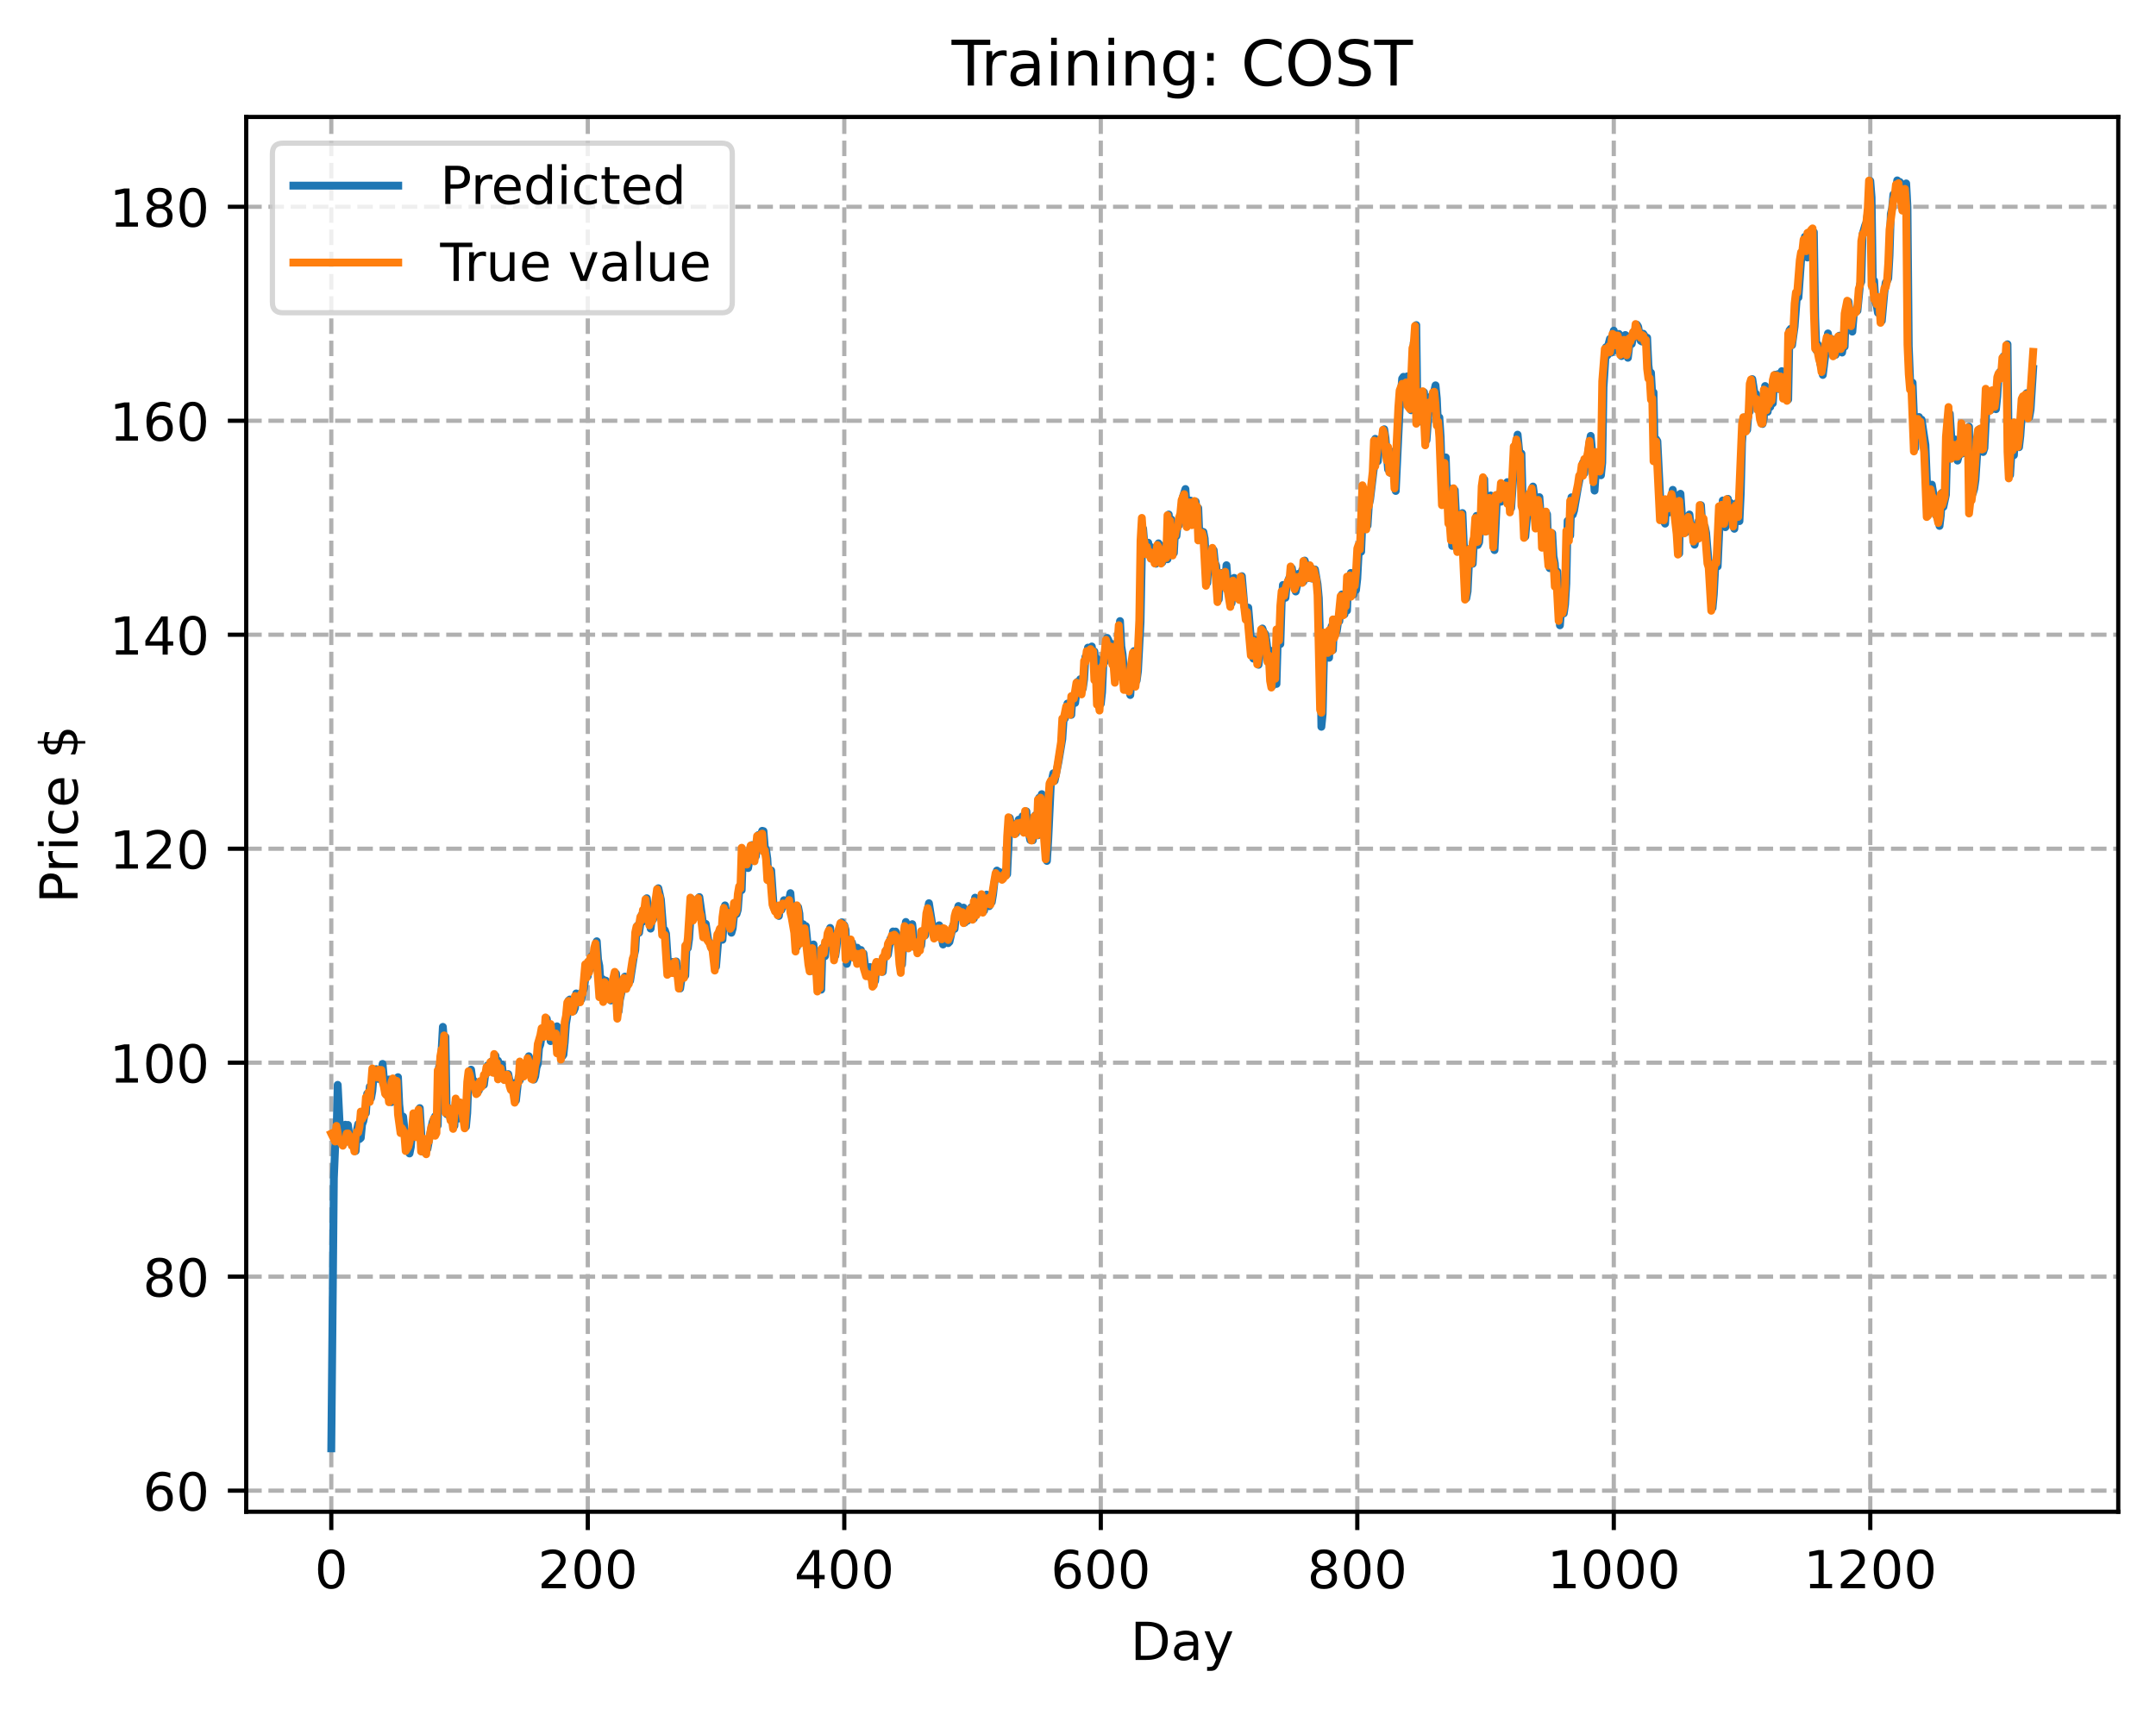<?xml version="1.0" encoding="utf-8" standalone="no"?>
<!DOCTYPE svg PUBLIC "-//W3C//DTD SVG 1.1//EN"
  "http://www.w3.org/Graphics/SVG/1.1/DTD/svg11.dtd">
<!-- Created with matplotlib (https://matplotlib.org/) -->
<svg height="325.986pt" version="1.1" viewBox="0 0 411.286 325.986" width="411.286pt" xmlns="http://www.w3.org/2000/svg" xmlns:xlink="http://www.w3.org/1999/xlink">
 <defs>
  <style type="text/css">
*{stroke-linecap:butt;stroke-linejoin:round;}
  </style>
 </defs>
 <g id="figure_1">
  <g id="patch_1">
   <path d="M 0 325.986 
L 411.286 325.986 
L 411.286 0 
L 0 0 
z
" style="fill:#ffffff;"/>
  </g>
  <g id="axes_1">
   <g id="patch_2">
    <path d="M 46.966 288.43 
L 404.086 288.43 
L 404.086 22.318 
L 46.966 22.318 
z
" style="fill:#ffffff;"/>
   </g>
   <g id="matplotlib.axis_1">
    <g id="xtick_1">
     <g id="line2d_1">
      <path clip-path="url(#pe2d822d84d)" d="M 63.198 288.43 
L 63.198 22.318 
" style="fill:none;stroke:#b0b0b0;stroke-dasharray:2.96,1.28;stroke-dashoffset:0;stroke-width:0.8;"/>
     </g>
     <g id="line2d_2">
      <defs>
       <path d="M 0 0 
L 0 3.5 
" id="md7d666862e" style="stroke:#000000;stroke-width:0.8;"/>
      </defs>
      <g>
       <use style="stroke:#000000;stroke-width:0.8;" x="63.198" xlink:href="#md7d666862e" y="288.43"/>
      </g>
     </g>
     <g id="text_1">
      <!-- 0 -->
      <defs>
       <path d="M 31.781 66.406 
Q 24.172 66.406 20.328 58.906 
Q 16.5 51.422 16.5 36.375 
Q 16.5 21.391 20.328 13.891 
Q 24.172 6.391 31.781 6.391 
Q 39.453 6.391 43.281 13.891 
Q 47.125 21.391 47.125 36.375 
Q 47.125 51.422 43.281 58.906 
Q 39.453 66.406 31.781 66.406 
z
M 31.781 74.219 
Q 44.047 74.219 50.516 64.516 
Q 56.984 54.828 56.984 36.375 
Q 56.984 17.969 50.516 8.266 
Q 44.047 -1.422 31.781 -1.422 
Q 19.531 -1.422 13.062 8.266 
Q 6.594 17.969 6.594 36.375 
Q 6.594 54.828 13.062 64.516 
Q 19.531 74.219 31.781 74.219 
z
" id="DejaVuSans-48"/>
      </defs>
      <g transform="translate(60.017 303.029)scale(0.1 -0.1)">
       <use xlink:href="#DejaVuSans-48"/>
      </g>
     </g>
    </g>
    <g id="xtick_2">
     <g id="line2d_3">
      <path clip-path="url(#pe2d822d84d)" d="M 112.129 288.43 
L 112.129 22.318 
" style="fill:none;stroke:#b0b0b0;stroke-dasharray:2.96,1.28;stroke-dashoffset:0;stroke-width:0.8;"/>
     </g>
     <g id="line2d_4">
      <g>
       <use style="stroke:#000000;stroke-width:0.8;" x="112.129" xlink:href="#md7d666862e" y="288.43"/>
      </g>
     </g>
     <g id="text_2">
      <!-- 200 -->
      <defs>
       <path d="M 19.188 8.297 
L 53.609 8.297 
L 53.609 0 
L 7.328 0 
L 7.328 8.297 
Q 12.938 14.109 22.625 23.891 
Q 32.328 33.688 34.812 36.531 
Q 39.547 41.844 41.422 45.531 
Q 43.312 49.219 43.312 52.781 
Q 43.312 58.594 39.234 62.25 
Q 35.156 65.922 28.609 65.922 
Q 23.969 65.922 18.812 64.312 
Q 13.672 62.703 7.812 59.422 
L 7.812 69.391 
Q 13.766 71.781 18.938 73 
Q 24.125 74.219 28.422 74.219 
Q 39.75 74.219 46.484 68.547 
Q 53.219 62.891 53.219 53.422 
Q 53.219 48.922 51.531 44.891 
Q 49.859 40.875 45.406 35.406 
Q 44.188 33.984 37.641 27.219 
Q 31.109 20.453 19.188 8.297 
z
" id="DejaVuSans-50"/>
      </defs>
      <g transform="translate(102.585 303.029)scale(0.1 -0.1)">
       <use xlink:href="#DejaVuSans-50"/>
       <use x="63.623" xlink:href="#DejaVuSans-48"/>
       <use x="127.246" xlink:href="#DejaVuSans-48"/>
      </g>
     </g>
    </g>
    <g id="xtick_3">
     <g id="line2d_5">
      <path clip-path="url(#pe2d822d84d)" d="M 161.06 288.43 
L 161.06 22.318 
" style="fill:none;stroke:#b0b0b0;stroke-dasharray:2.96,1.28;stroke-dashoffset:0;stroke-width:0.8;"/>
     </g>
     <g id="line2d_6">
      <g>
       <use style="stroke:#000000;stroke-width:0.8;" x="161.06" xlink:href="#md7d666862e" y="288.43"/>
      </g>
     </g>
     <g id="text_3">
      <!-- 400 -->
      <defs>
       <path d="M 37.797 64.312 
L 12.891 25.391 
L 37.797 25.391 
z
M 35.203 72.906 
L 47.609 72.906 
L 47.609 25.391 
L 58.016 25.391 
L 58.016 17.188 
L 47.609 17.188 
L 47.609 0 
L 37.797 0 
L 37.797 17.188 
L 4.891 17.188 
L 4.891 26.703 
z
" id="DejaVuSans-52"/>
      </defs>
      <g transform="translate(151.516 303.029)scale(0.1 -0.1)">
       <use xlink:href="#DejaVuSans-52"/>
       <use x="63.623" xlink:href="#DejaVuSans-48"/>
       <use x="127.246" xlink:href="#DejaVuSans-48"/>
      </g>
     </g>
    </g>
    <g id="xtick_4">
     <g id="line2d_7">
      <path clip-path="url(#pe2d822d84d)" d="M 209.99 288.43 
L 209.99 22.318 
" style="fill:none;stroke:#b0b0b0;stroke-dasharray:2.96,1.28;stroke-dashoffset:0;stroke-width:0.8;"/>
     </g>
     <g id="line2d_8">
      <g>
       <use style="stroke:#000000;stroke-width:0.8;" x="209.99" xlink:href="#md7d666862e" y="288.43"/>
      </g>
     </g>
     <g id="text_4">
      <!-- 600 -->
      <defs>
       <path d="M 33.016 40.375 
Q 26.375 40.375 22.484 35.828 
Q 18.609 31.297 18.609 23.391 
Q 18.609 15.531 22.484 10.953 
Q 26.375 6.391 33.016 6.391 
Q 39.656 6.391 43.531 10.953 
Q 47.406 15.531 47.406 23.391 
Q 47.406 31.297 43.531 35.828 
Q 39.656 40.375 33.016 40.375 
z
M 52.594 71.297 
L 52.594 62.312 
Q 48.875 64.062 45.094 64.984 
Q 41.312 65.922 37.594 65.922 
Q 27.828 65.922 22.672 59.328 
Q 17.531 52.734 16.797 39.406 
Q 19.672 43.656 24.016 45.922 
Q 28.375 48.188 33.594 48.188 
Q 44.578 48.188 50.953 41.516 
Q 57.328 34.859 57.328 23.391 
Q 57.328 12.156 50.688 5.359 
Q 44.047 -1.422 33.016 -1.422 
Q 20.359 -1.422 13.672 8.266 
Q 6.984 17.969 6.984 36.375 
Q 6.984 53.656 15.188 63.938 
Q 23.391 74.219 37.203 74.219 
Q 40.922 74.219 44.703 73.484 
Q 48.484 72.75 52.594 71.297 
z
" id="DejaVuSans-54"/>
      </defs>
      <g transform="translate(200.446 303.029)scale(0.1 -0.1)">
       <use xlink:href="#DejaVuSans-54"/>
       <use x="63.623" xlink:href="#DejaVuSans-48"/>
       <use x="127.246" xlink:href="#DejaVuSans-48"/>
      </g>
     </g>
    </g>
    <g id="xtick_5">
     <g id="line2d_9">
      <path clip-path="url(#pe2d822d84d)" d="M 258.921 288.43 
L 258.921 22.318 
" style="fill:none;stroke:#b0b0b0;stroke-dasharray:2.96,1.28;stroke-dashoffset:0;stroke-width:0.8;"/>
     </g>
     <g id="line2d_10">
      <g>
       <use style="stroke:#000000;stroke-width:0.8;" x="258.921" xlink:href="#md7d666862e" y="288.43"/>
      </g>
     </g>
     <g id="text_5">
      <!-- 800 -->
      <defs>
       <path d="M 31.781 34.625 
Q 24.75 34.625 20.719 30.859 
Q 16.703 27.094 16.703 20.516 
Q 16.703 13.922 20.719 10.156 
Q 24.75 6.391 31.781 6.391 
Q 38.812 6.391 42.859 10.172 
Q 46.922 13.969 46.922 20.516 
Q 46.922 27.094 42.891 30.859 
Q 38.875 34.625 31.781 34.625 
z
M 21.922 38.812 
Q 15.578 40.375 12.031 44.719 
Q 8.5 49.078 8.5 55.328 
Q 8.5 64.062 14.719 69.141 
Q 20.953 74.219 31.781 74.219 
Q 42.672 74.219 48.875 69.141 
Q 55.078 64.062 55.078 55.328 
Q 55.078 49.078 51.531 44.719 
Q 48 40.375 41.703 38.812 
Q 48.828 37.156 52.797 32.312 
Q 56.781 27.484 56.781 20.516 
Q 56.781 9.906 50.312 4.234 
Q 43.844 -1.422 31.781 -1.422 
Q 19.734 -1.422 13.25 4.234 
Q 6.781 9.906 6.781 20.516 
Q 6.781 27.484 10.781 32.312 
Q 14.797 37.156 21.922 38.812 
z
M 18.312 54.391 
Q 18.312 48.734 21.844 45.562 
Q 25.391 42.391 31.781 42.391 
Q 38.141 42.391 41.719 45.562 
Q 45.312 48.734 45.312 54.391 
Q 45.312 60.062 41.719 63.234 
Q 38.141 66.406 31.781 66.406 
Q 25.391 66.406 21.844 63.234 
Q 18.312 60.062 18.312 54.391 
z
" id="DejaVuSans-56"/>
      </defs>
      <g transform="translate(249.377 303.029)scale(0.1 -0.1)">
       <use xlink:href="#DejaVuSans-56"/>
       <use x="63.623" xlink:href="#DejaVuSans-48"/>
       <use x="127.246" xlink:href="#DejaVuSans-48"/>
      </g>
     </g>
    </g>
    <g id="xtick_6">
     <g id="line2d_11">
      <path clip-path="url(#pe2d822d84d)" d="M 307.851 288.43 
L 307.851 22.318 
" style="fill:none;stroke:#b0b0b0;stroke-dasharray:2.96,1.28;stroke-dashoffset:0;stroke-width:0.8;"/>
     </g>
     <g id="line2d_12">
      <g>
       <use style="stroke:#000000;stroke-width:0.8;" x="307.851" xlink:href="#md7d666862e" y="288.43"/>
      </g>
     </g>
     <g id="text_6">
      <!-- 1000 -->
      <defs>
       <path d="M 12.406 8.297 
L 28.516 8.297 
L 28.516 63.922 
L 10.984 60.406 
L 10.984 69.391 
L 28.422 72.906 
L 38.281 72.906 
L 38.281 8.297 
L 54.391 8.297 
L 54.391 0 
L 12.406 0 
z
" id="DejaVuSans-49"/>
      </defs>
      <g transform="translate(295.126 303.029)scale(0.1 -0.1)">
       <use xlink:href="#DejaVuSans-49"/>
       <use x="63.623" xlink:href="#DejaVuSans-48"/>
       <use x="127.246" xlink:href="#DejaVuSans-48"/>
       <use x="190.869" xlink:href="#DejaVuSans-48"/>
      </g>
     </g>
    </g>
    <g id="xtick_7">
     <g id="line2d_13">
      <path clip-path="url(#pe2d822d84d)" d="M 356.782 288.43 
L 356.782 22.318 
" style="fill:none;stroke:#b0b0b0;stroke-dasharray:2.96,1.28;stroke-dashoffset:0;stroke-width:0.8;"/>
     </g>
     <g id="line2d_14">
      <g>
       <use style="stroke:#000000;stroke-width:0.8;" x="356.782" xlink:href="#md7d666862e" y="288.43"/>
      </g>
     </g>
     <g id="text_7">
      <!-- 1200 -->
      <g transform="translate(344.057 303.029)scale(0.1 -0.1)">
       <use xlink:href="#DejaVuSans-49"/>
       <use x="63.623" xlink:href="#DejaVuSans-50"/>
       <use x="127.246" xlink:href="#DejaVuSans-48"/>
       <use x="190.869" xlink:href="#DejaVuSans-48"/>
      </g>
     </g>
    </g>
    <g id="text_8">
     <!-- Day -->
     <defs>
      <path d="M 19.672 64.797 
L 19.672 8.109 
L 31.594 8.109 
Q 46.688 8.109 53.688 14.938 
Q 60.688 21.781 60.688 36.531 
Q 60.688 51.172 53.688 57.984 
Q 46.688 64.797 31.594 64.797 
z
M 9.812 72.906 
L 30.078 72.906 
Q 51.266 72.906 61.172 64.094 
Q 71.094 55.281 71.094 36.531 
Q 71.094 17.672 61.125 8.828 
Q 51.172 0 30.078 0 
L 9.812 0 
z
" id="DejaVuSans-68"/>
      <path d="M 34.281 27.484 
Q 23.391 27.484 19.188 25 
Q 14.984 22.516 14.984 16.5 
Q 14.984 11.719 18.141 8.906 
Q 21.297 6.109 26.703 6.109 
Q 34.188 6.109 38.703 11.406 
Q 43.219 16.703 43.219 25.484 
L 43.219 27.484 
z
M 52.203 31.203 
L 52.203 0 
L 43.219 0 
L 43.219 8.297 
Q 40.141 3.328 35.547 0.953 
Q 30.953 -1.422 24.312 -1.422 
Q 15.922 -1.422 10.953 3.297 
Q 6 8.016 6 15.922 
Q 6 25.141 12.172 29.828 
Q 18.359 34.516 30.609 34.516 
L 43.219 34.516 
L 43.219 35.406 
Q 43.219 41.609 39.141 45 
Q 35.062 48.391 27.688 48.391 
Q 23 48.391 18.547 47.266 
Q 14.109 46.141 10.016 43.891 
L 10.016 52.203 
Q 14.938 54.109 19.578 55.047 
Q 24.219 56 28.609 56 
Q 40.484 56 46.344 49.844 
Q 52.203 43.703 52.203 31.203 
z
" id="DejaVuSans-97"/>
      <path d="M 32.172 -5.078 
Q 28.375 -14.844 24.75 -17.812 
Q 21.141 -20.797 15.094 -20.797 
L 7.906 -20.797 
L 7.906 -13.281 
L 13.188 -13.281 
Q 16.891 -13.281 18.938 -11.516 
Q 21 -9.766 23.484 -3.219 
L 25.094 0.875 
L 2.984 54.688 
L 12.5 54.688 
L 29.594 11.922 
L 46.688 54.688 
L 56.203 54.688 
z
" id="DejaVuSans-121"/>
     </defs>
     <g transform="translate(215.652 316.707)scale(0.1 -0.1)">
      <use xlink:href="#DejaVuSans-68"/>
      <use x="77.002" xlink:href="#DejaVuSans-97"/>
      <use x="138.281" xlink:href="#DejaVuSans-121"/>
     </g>
    </g>
   </g>
   <g id="matplotlib.axis_2">
    <g id="ytick_1">
     <g id="line2d_15">
      <path clip-path="url(#pe2d822d84d)" d="M 46.966 284.404 
L 404.086 284.404 
" style="fill:none;stroke:#b0b0b0;stroke-dasharray:2.96,1.28;stroke-dashoffset:0;stroke-width:0.8;"/>
     </g>
     <g id="line2d_16">
      <defs>
       <path d="M 0 0 
L -3.5 0 
" id="m6e1e6f1676" style="stroke:#000000;stroke-width:0.8;"/>
      </defs>
      <g>
       <use style="stroke:#000000;stroke-width:0.8;" x="46.966" xlink:href="#m6e1e6f1676" y="284.404"/>
      </g>
     </g>
     <g id="text_9">
      <!-- 60 -->
      <g transform="translate(27.241 288.203)scale(0.1 -0.1)">
       <use xlink:href="#DejaVuSans-54"/>
       <use x="63.623" xlink:href="#DejaVuSans-48"/>
      </g>
     </g>
    </g>
    <g id="ytick_2">
     <g id="line2d_17">
      <path clip-path="url(#pe2d822d84d)" d="M 46.966 243.578 
L 404.086 243.578 
" style="fill:none;stroke:#b0b0b0;stroke-dasharray:2.96,1.28;stroke-dashoffset:0;stroke-width:0.8;"/>
     </g>
     <g id="line2d_18">
      <g>
       <use style="stroke:#000000;stroke-width:0.8;" x="46.966" xlink:href="#m6e1e6f1676" y="243.578"/>
      </g>
     </g>
     <g id="text_10">
      <!-- 80 -->
      <g transform="translate(27.241 247.377)scale(0.1 -0.1)">
       <use xlink:href="#DejaVuSans-56"/>
       <use x="63.623" xlink:href="#DejaVuSans-48"/>
      </g>
     </g>
    </g>
    <g id="ytick_3">
     <g id="line2d_19">
      <path clip-path="url(#pe2d822d84d)" d="M 46.966 202.752 
L 404.086 202.752 
" style="fill:none;stroke:#b0b0b0;stroke-dasharray:2.96,1.28;stroke-dashoffset:0;stroke-width:0.8;"/>
     </g>
     <g id="line2d_20">
      <g>
       <use style="stroke:#000000;stroke-width:0.8;" x="46.966" xlink:href="#m6e1e6f1676" y="202.752"/>
      </g>
     </g>
     <g id="text_11">
      <!-- 100 -->
      <g transform="translate(20.878 206.552)scale(0.1 -0.1)">
       <use xlink:href="#DejaVuSans-49"/>
       <use x="63.623" xlink:href="#DejaVuSans-48"/>
       <use x="127.246" xlink:href="#DejaVuSans-48"/>
      </g>
     </g>
    </g>
    <g id="ytick_4">
     <g id="line2d_21">
      <path clip-path="url(#pe2d822d84d)" d="M 46.966 161.927 
L 404.086 161.927 
" style="fill:none;stroke:#b0b0b0;stroke-dasharray:2.96,1.28;stroke-dashoffset:0;stroke-width:0.8;"/>
     </g>
     <g id="line2d_22">
      <g>
       <use style="stroke:#000000;stroke-width:0.8;" x="46.966" xlink:href="#m6e1e6f1676" y="161.927"/>
      </g>
     </g>
     <g id="text_12">
      <!-- 120 -->
      <g transform="translate(20.878 165.726)scale(0.1 -0.1)">
       <use xlink:href="#DejaVuSans-49"/>
       <use x="63.623" xlink:href="#DejaVuSans-50"/>
       <use x="127.246" xlink:href="#DejaVuSans-48"/>
      </g>
     </g>
    </g>
    <g id="ytick_5">
     <g id="line2d_23">
      <path clip-path="url(#pe2d822d84d)" d="M 46.966 121.101 
L 404.086 121.101 
" style="fill:none;stroke:#b0b0b0;stroke-dasharray:2.96,1.28;stroke-dashoffset:0;stroke-width:0.8;"/>
     </g>
     <g id="line2d_24">
      <g>
       <use style="stroke:#000000;stroke-width:0.8;" x="46.966" xlink:href="#m6e1e6f1676" y="121.101"/>
      </g>
     </g>
     <g id="text_13">
      <!-- 140 -->
      <g transform="translate(20.878 124.9)scale(0.1 -0.1)">
       <use xlink:href="#DejaVuSans-49"/>
       <use x="63.623" xlink:href="#DejaVuSans-52"/>
       <use x="127.246" xlink:href="#DejaVuSans-48"/>
      </g>
     </g>
    </g>
    <g id="ytick_6">
     <g id="line2d_25">
      <path clip-path="url(#pe2d822d84d)" d="M 46.966 80.276 
L 404.086 80.276 
" style="fill:none;stroke:#b0b0b0;stroke-dasharray:2.96,1.28;stroke-dashoffset:0;stroke-width:0.8;"/>
     </g>
     <g id="line2d_26">
      <g>
       <use style="stroke:#000000;stroke-width:0.8;" x="46.966" xlink:href="#m6e1e6f1676" y="80.276"/>
      </g>
     </g>
     <g id="text_14">
      <!-- 160 -->
      <g transform="translate(20.878 84.075)scale(0.1 -0.1)">
       <use xlink:href="#DejaVuSans-49"/>
       <use x="63.623" xlink:href="#DejaVuSans-54"/>
       <use x="127.246" xlink:href="#DejaVuSans-48"/>
      </g>
     </g>
    </g>
    <g id="ytick_7">
     <g id="line2d_27">
      <path clip-path="url(#pe2d822d84d)" d="M 46.966 39.45 
L 404.086 39.45 
" style="fill:none;stroke:#b0b0b0;stroke-dasharray:2.96,1.28;stroke-dashoffset:0;stroke-width:0.8;"/>
     </g>
     <g id="line2d_28">
      <g>
       <use style="stroke:#000000;stroke-width:0.8;" x="46.966" xlink:href="#m6e1e6f1676" y="39.45"/>
      </g>
     </g>
     <g id="text_15">
      <!-- 180 -->
      <g transform="translate(20.878 43.249)scale(0.1 -0.1)">
       <use xlink:href="#DejaVuSans-49"/>
       <use x="63.623" xlink:href="#DejaVuSans-56"/>
       <use x="127.246" xlink:href="#DejaVuSans-48"/>
      </g>
     </g>
    </g>
    <g id="text_16">
     <!-- Price $ -->
     <defs>
      <path d="M 19.672 64.797 
L 19.672 37.406 
L 32.078 37.406 
Q 38.969 37.406 42.719 40.969 
Q 46.484 44.531 46.484 51.125 
Q 46.484 57.672 42.719 61.234 
Q 38.969 64.797 32.078 64.797 
z
M 9.812 72.906 
L 32.078 72.906 
Q 44.344 72.906 50.609 67.359 
Q 56.891 61.812 56.891 51.125 
Q 56.891 40.328 50.609 34.812 
Q 44.344 29.297 32.078 29.297 
L 19.672 29.297 
L 19.672 0 
L 9.812 0 
z
" id="DejaVuSans-80"/>
      <path d="M 41.109 46.297 
Q 39.594 47.172 37.812 47.578 
Q 36.031 48 33.891 48 
Q 26.266 48 22.188 43.047 
Q 18.109 38.094 18.109 28.812 
L 18.109 0 
L 9.078 0 
L 9.078 54.688 
L 18.109 54.688 
L 18.109 46.188 
Q 20.953 51.172 25.484 53.578 
Q 30.031 56 36.531 56 
Q 37.453 56 38.578 55.875 
Q 39.703 55.766 41.062 55.516 
z
" id="DejaVuSans-114"/>
      <path d="M 9.422 54.688 
L 18.406 54.688 
L 18.406 0 
L 9.422 0 
z
M 9.422 75.984 
L 18.406 75.984 
L 18.406 64.594 
L 9.422 64.594 
z
" id="DejaVuSans-105"/>
      <path d="M 48.781 52.594 
L 48.781 44.188 
Q 44.969 46.297 41.141 47.344 
Q 37.312 48.391 33.406 48.391 
Q 24.656 48.391 19.812 42.844 
Q 14.984 37.312 14.984 27.297 
Q 14.984 17.281 19.812 11.734 
Q 24.656 6.203 33.406 6.203 
Q 37.312 6.203 41.141 7.25 
Q 44.969 8.297 48.781 10.406 
L 48.781 2.094 
Q 45.016 0.344 40.984 -0.531 
Q 36.969 -1.422 32.422 -1.422 
Q 20.062 -1.422 12.781 6.344 
Q 5.516 14.109 5.516 27.297 
Q 5.516 40.672 12.859 48.328 
Q 20.219 56 33.016 56 
Q 37.156 56 41.109 55.141 
Q 45.062 54.297 48.781 52.594 
z
" id="DejaVuSans-99"/>
      <path d="M 56.203 29.594 
L 56.203 25.203 
L 14.891 25.203 
Q 15.484 15.922 20.484 11.062 
Q 25.484 6.203 34.422 6.203 
Q 39.594 6.203 44.453 7.469 
Q 49.312 8.734 54.109 11.281 
L 54.109 2.781 
Q 49.266 0.734 44.188 -0.344 
Q 39.109 -1.422 33.891 -1.422 
Q 20.797 -1.422 13.156 6.188 
Q 5.516 13.812 5.516 26.812 
Q 5.516 40.234 12.766 48.109 
Q 20.016 56 32.328 56 
Q 43.359 56 49.781 48.891 
Q 56.203 41.797 56.203 29.594 
z
M 47.219 32.234 
Q 47.125 39.594 43.094 43.984 
Q 39.062 48.391 32.422 48.391 
Q 24.906 48.391 20.391 44.141 
Q 15.875 39.891 15.188 32.172 
z
" id="DejaVuSans-101"/>
      <path id="DejaVuSans-32"/>
      <path d="M 33.797 -14.703 
L 28.906 -14.703 
L 28.859 0 
Q 23.734 0.094 18.609 1.188 
Q 13.484 2.297 8.297 4.5 
L 8.297 13.281 
Q 13.281 10.156 18.375 8.562 
Q 23.484 6.984 28.906 6.938 
L 28.906 29.203 
Q 18.109 30.953 13.203 35.156 
Q 8.297 39.359 8.297 46.688 
Q 8.297 54.641 13.625 59.219 
Q 18.953 63.812 28.906 64.5 
L 28.906 75.984 
L 33.797 75.984 
L 33.797 64.656 
Q 38.328 64.453 42.578 63.688 
Q 46.828 62.938 50.875 61.625 
L 50.875 53.078 
Q 46.828 55.125 42.547 56.25 
Q 38.281 57.375 33.797 57.562 
L 33.797 36.719 
Q 44.875 35.016 50.094 30.609 
Q 55.328 26.219 55.328 18.609 
Q 55.328 10.359 49.781 5.594 
Q 44.234 0.828 33.797 0.094 
z
M 28.906 37.594 
L 28.906 57.625 
Q 23.25 56.984 20.266 54.391 
Q 17.281 51.812 17.281 47.516 
Q 17.281 43.312 20.031 40.969 
Q 22.797 38.625 28.906 37.594 
z
M 33.797 28.219 
L 33.797 7.078 
Q 39.984 7.906 43.141 10.594 
Q 46.297 13.281 46.297 17.672 
Q 46.297 21.969 43.281 24.5 
Q 40.281 27.047 33.797 28.219 
z
" id="DejaVuSans-36"/>
     </defs>
     <g transform="translate(14.798 172.342)rotate(-90)scale(0.1 -0.1)">
      <use xlink:href="#DejaVuSans-80"/>
      <use x="58.553" xlink:href="#DejaVuSans-114"/>
      <use x="99.666" xlink:href="#DejaVuSans-105"/>
      <use x="127.449" xlink:href="#DejaVuSans-99"/>
      <use x="182.43" xlink:href="#DejaVuSans-101"/>
      <use x="243.953" xlink:href="#DejaVuSans-32"/>
      <use x="275.74" xlink:href="#DejaVuSans-36"/>
     </g>
    </g>
   </g>
   <g id="line2d_29">
    <path clip-path="url(#pe2d822d84d)" d="M 63.198 276.334 
L 63.688 224.819 
L 63.932 218.843 
L 64.177 217.275 
L 64.422 206.985 
L 64.911 216.802 
L 65.156 216.727 
L 65.645 217.092 
L 65.89 214.59 
L 66.134 217.825 
L 66.379 214.631 
L 66.623 216.556 
L 66.868 217.298 
L 67.113 217.462 
L 67.357 218.019 
L 67.602 217.683 
L 67.847 219.601 
L 68.091 215.593 
L 68.336 214.453 
L 68.581 217.329 
L 68.825 217.105 
L 69.07 214.545 
L 69.315 213.89 
L 69.559 212.58 
L 69.804 212.387 
L 70.049 208.674 
L 70.293 209.966 
L 70.538 207.321 
L 70.783 209.531 
L 71.027 208.176 
L 71.272 205.326 
L 71.517 205.607 
L 71.761 203.989 
L 72.006 205.336 
L 72.251 205.867 
L 72.495 204.079 
L 72.74 204.599 
L 72.984 202.985 
L 73.229 205.778 
L 73.474 206.853 
L 73.718 208.645 
L 73.963 209.043 
L 74.208 205.965 
L 74.697 210.285 
L 74.942 206.281 
L 75.186 206.659 
L 75.431 207.619 
L 75.676 210.212 
L 75.92 205.516 
L 76.165 210.755 
L 76.654 215.3 
L 76.899 213.041 
L 77.144 215.337 
L 77.388 216.294 
L 77.633 218.913 
L 77.878 218.024 
L 78.122 220.081 
L 78.367 218.855 
L 78.611 216.022 
L 78.856 216.27 
L 79.101 216.727 
L 79.345 215.253 
L 79.59 216.268 
L 80.079 211.42 
L 80.569 219.731 
L 81.058 217.499 
L 81.547 219.186 
L 82.037 216.455 
L 82.526 214.04 
L 83.015 212.969 
L 83.26 214.251 
L 83.505 214.725 
L 83.749 203.552 
L 83.994 204.923 
L 84.483 195.918 
L 84.728 199.272 
L 84.972 197.829 
L 85.217 212.575 
L 85.462 211.31 
L 85.706 212.15 
L 85.951 213.515 
L 86.196 213.307 
L 86.44 212.058 
L 86.685 214.797 
L 86.93 210.245 
L 87.419 213.424 
L 87.664 210.338 
L 87.908 211.934 
L 88.153 211.277 
L 88.398 211.85 
L 88.642 213.991 
L 88.887 214.982 
L 89.132 212.355 
L 89.376 205.8 
L 89.621 204.44 
L 89.866 204.083 
L 90.11 205.932 
L 90.844 206.618 
L 91.333 208.074 
L 91.823 206.525 
L 92.067 206.97 
L 92.312 206.975 
L 92.557 205.052 
L 92.801 204.826 
L 93.046 203.252 
L 93.291 204.108 
L 93.535 203.992 
L 93.78 202.498 
L 94.025 204.382 
L 94.269 204.649 
L 94.514 201.414 
L 94.759 203.692 
L 95.003 202.375 
L 95.248 205.438 
L 95.493 204.726 
L 95.737 203.066 
L 95.982 205.249 
L 96.227 206.024 
L 96.471 205.816 
L 96.716 205.105 
L 96.96 204.932 
L 97.205 206.221 
L 97.45 206.688 
L 97.694 208.116 
L 97.939 206.64 
L 98.428 209.972 
L 98.918 205.501 
L 99.162 206.119 
L 99.407 202.969 
L 99.652 203.4 
L 99.896 204.627 
L 100.141 204.69 
L 100.386 202.965 
L 100.63 204.614 
L 100.875 201.523 
L 101.12 202.193 
L 101.854 205.969 
L 102.098 205.373 
L 102.343 203.677 
L 102.587 203.002 
L 102.832 199.945 
L 103.077 199.282 
L 103.566 196.144 
L 103.811 197.198 
L 104.055 197.633 
L 104.3 194.367 
L 104.545 195.874 
L 104.789 196.515 
L 105.034 198.641 
L 105.279 195.934 
L 105.523 197.57 
L 105.768 198.368 
L 106.257 195.814 
L 106.502 199.934 
L 106.747 197.717 
L 107.236 201.601 
L 107.481 201.243 
L 107.725 198.909 
L 107.97 195.369 
L 108.215 193.874 
L 108.459 190.904 
L 108.704 190.696 
L 109.193 192.798 
L 109.438 192.899 
L 109.682 192.31 
L 109.927 189.541 
L 110.172 191.287 
L 110.416 189.732 
L 110.906 190.684 
L 111.15 189.145 
L 111.395 188.656 
L 111.884 184.98 
L 112.129 186.251 
L 112.374 183.346 
L 112.618 184.932 
L 112.863 182.385 
L 113.108 182.249 
L 113.352 183.185 
L 113.842 179.587 
L 114.086 183.065 
L 114.331 184.287 
L 114.575 187.733 
L 114.82 186.742 
L 115.065 186.904 
L 115.309 189.863 
L 115.554 187.094 
L 115.799 188.96 
L 116.288 190.34 
L 116.533 190.893 
L 116.777 188.298 
L 117.022 187.844 
L 117.267 186.361 
L 117.511 185.732 
L 117.756 188.516 
L 118.001 192.993 
L 118.245 190.812 
L 118.979 187.401 
L 119.224 186.329 
L 119.469 187.704 
L 119.713 188.032 
L 119.958 187.041 
L 120.203 187.142 
L 120.936 182.408 
L 121.181 181.295 
L 121.426 177.302 
L 121.67 176.523 
L 121.915 177.961 
L 122.404 174.558 
L 122.649 175.838 
L 122.894 173.648 
L 123.138 173.827 
L 123.383 171.375 
L 123.872 175.086 
L 124.117 177.176 
L 124.362 175.123 
L 124.606 175.402 
L 125.585 169.469 
L 126.074 171.607 
L 126.563 177.848 
L 126.808 177.437 
L 127.053 178.131 
L 127.542 185.429 
L 127.787 184.152 
L 128.276 183.531 
L 128.521 185.411 
L 128.765 185.448 
L 129.01 183.444 
L 129.255 185.563 
L 129.499 186.671 
L 129.744 188.603 
L 130.233 185.239 
L 130.478 184.631 
L 130.723 186.134 
L 130.967 180.201 
L 131.212 180.885 
L 131.457 179.106 
L 131.946 171.515 
L 132.435 175.052 
L 132.924 172.953 
L 133.414 171.157 
L 134.148 176.476 
L 134.392 178.309 
L 134.637 176.267 
L 135.126 179.562 
L 135.371 179.794 
L 135.86 181.121 
L 136.105 180.35 
L 136.594 184.442 
L 137.084 178.565 
L 137.573 177.589 
L 137.818 179.306 
L 138.307 172.741 
L 138.796 175.489 
L 139.041 174.142 
L 139.285 174.94 
L 139.53 177.961 
L 139.775 177.132 
L 140.264 172.369 
L 140.509 174.387 
L 140.753 173.573 
L 140.998 170.204 
L 141.243 168.902 
L 141.487 169.837 
L 141.732 162.567 
L 141.977 163.946 
L 142.221 164.526 
L 142.466 163.951 
L 142.711 165.619 
L 143.445 161.228 
L 143.689 162.954 
L 143.934 162.159 
L 144.178 163.399 
L 144.423 161.777 
L 144.668 159.319 
L 144.912 159.919 
L 145.402 158.514 
L 145.646 158.569 
L 145.891 161.594 
L 146.136 162.068 
L 146.38 163.823 
L 146.625 168.004 
L 146.87 165.971 
L 147.114 166.07 
L 147.604 173.181 
L 147.848 173.229 
L 148.093 174.044 
L 148.338 172.972 
L 148.582 174.759 
L 148.827 172.86 
L 149.072 173.597 
L 149.561 171.747 
L 150.295 172.821 
L 150.784 170.406 
L 151.029 173.456 
L 151.273 174.532 
L 151.763 178.148 
L 152.007 180.722 
L 152.252 173.074 
L 152.497 174.311 
L 152.741 179.21 
L 152.986 176.538 
L 153.231 176.333 
L 153.475 178.238 
L 153.72 176.684 
L 154.209 181.686 
L 154.699 185.274 
L 155.188 180.195 
L 155.433 184.072 
L 155.677 182.913 
L 155.922 184.916 
L 156.166 187.926 
L 156.411 186.644 
L 156.656 188.826 
L 156.9 180.847 
L 157.39 182.433 
L 157.634 179.743 
L 157.879 179.899 
L 158.124 178.024 
L 158.368 177.038 
L 158.613 179.071 
L 158.858 179.822 
L 159.102 179.313 
L 159.347 182.371 
L 159.592 180.62 
L 159.836 177.972 
L 160.326 177.109 
L 160.57 175.978 
L 160.815 178.146 
L 161.06 176.527 
L 161.304 177.405 
L 161.549 183.897 
L 161.794 182.814 
L 162.038 180.82 
L 162.283 180.665 
L 162.527 179.816 
L 163.017 181.857 
L 163.506 180.807 
L 163.751 183.406 
L 163.995 183.138 
L 164.24 181.251 
L 164.485 182.609 
L 164.729 181.907 
L 164.974 183.855 
L 165.463 185.802 
L 165.708 185.596 
L 165.953 184.507 
L 166.197 186.267 
L 166.442 185.693 
L 166.687 187.579 
L 166.931 187.162 
L 167.176 184.558 
L 167.421 183.604 
L 167.665 184.657 
L 167.91 184.586 
L 168.154 183.792 
L 168.399 185.417 
L 168.644 182.565 
L 168.888 182.439 
L 169.133 181.16 
L 169.378 182.163 
L 169.867 179.087 
L 170.112 179.657 
L 170.356 177.715 
L 170.601 178.318 
L 170.846 177.731 
L 171.335 178.728 
L 171.58 179.551 
L 171.824 182.611 
L 172.069 184.031 
L 172.314 180.198 
L 172.803 175.902 
L 173.048 176.802 
L 173.537 180.695 
L 174.026 176.32 
L 174.515 180.732 
L 174.76 180.493 
L 175.005 180.036 
L 175.249 181.15 
L 175.739 180.397 
L 175.983 177.681 
L 176.228 177.962 
L 176.473 178.475 
L 176.717 177.005 
L 176.962 173.641 
L 177.207 172.323 
L 177.941 177.011 
L 178.185 178.739 
L 178.43 178.799 
L 179.164 176.538 
L 179.898 180.205 
L 180.142 177.498 
L 180.387 178.013 
L 180.632 179.447 
L 180.876 179.946 
L 181.121 179.703 
L 181.855 176.481 
L 182.1 177.233 
L 182.344 174.77 
L 182.834 172.865 
L 183.323 174.91 
L 183.568 173.757 
L 183.812 173.165 
L 184.057 176.024 
L 184.302 174.601 
L 184.546 175.671 
L 185.036 173.896 
L 185.28 173.118 
L 185.77 175.245 
L 186.014 171.267 
L 186.503 174.139 
L 186.993 172.927 
L 187.237 173.698 
L 187.482 171.147 
L 187.727 173.753 
L 187.971 171.06 
L 188.216 170.675 
L 188.705 172.896 
L 188.95 171.362 
L 189.195 172.126 
L 189.439 170.677 
L 189.684 168.44 
L 190.173 166.096 
L 190.418 166.697 
L 190.663 166.369 
L 190.907 166.834 
L 191.152 166.683 
L 191.397 167.262 
L 191.886 165.979 
L 192.13 166.799 
L 192.62 156.047 
L 193.109 158.531 
L 193.354 157.234 
L 193.598 157.664 
L 193.843 158.962 
L 194.088 157.988 
L 194.332 156.387 
L 194.577 157.658 
L 195.066 155.727 
L 195.556 158.724 
L 195.8 154.804 
L 196.045 157.839 
L 196.534 160.273 
L 196.779 159.292 
L 197.024 160.324 
L 197.513 155.548 
L 198.002 159.366 
L 198.247 152.188 
L 198.491 152.628 
L 198.736 151.518 
L 199.715 164.263 
L 199.959 160.375 
L 200.449 149.806 
L 200.938 147.539 
L 201.183 148.978 
L 201.917 145.376 
L 202.651 140.986 
L 202.895 137.27 
L 203.14 137.091 
L 203.629 134.232 
L 204.363 136.392 
L 204.608 132.752 
L 204.852 133.067 
L 205.097 134.106 
L 205.586 130.07 
L 205.831 131.209 
L 206.076 129.579 
L 206.32 129.526 
L 206.565 131.361 
L 206.81 129.593 
L 207.054 125.332 
L 207.299 125.516 
L 207.544 123.556 
L 207.788 124.647 
L 208.033 123.751 
L 208.278 123.342 
L 208.522 125.448 
L 208.767 124.287 
L 209.012 127.489 
L 209.256 125.686 
L 209.501 132.366 
L 209.746 132.09 
L 209.99 134.307 
L 210.235 132.093 
L 210.479 126.629 
L 210.724 126.333 
L 211.213 121.7 
L 211.458 122.158 
L 211.947 123.58 
L 212.192 122.868 
L 212.437 125.391 
L 212.681 126.718 
L 212.926 129.23 
L 213.171 126.002 
L 213.415 121.094 
L 213.66 118.497 
L 213.905 123.317 
L 214.149 124.816 
L 214.639 130.98 
L 214.883 130.295 
L 215.128 130.027 
L 215.617 132.605 
L 216.106 125.82 
L 216.351 124.214 
L 216.84 129.848 
L 217.085 128.029 
L 217.574 118.743 
L 217.819 106.135 
L 218.064 100.861 
L 218.308 103.902 
L 218.553 103.803 
L 218.798 105.52 
L 219.042 103.539 
L 219.287 105.313 
L 219.532 104.358 
L 219.776 105.768 
L 220.021 105.626 
L 220.266 106.978 
L 220.51 107.562 
L 221 103.663 
L 221.244 104.015 
L 221.734 107.28 
L 221.978 106.383 
L 222.223 104.124 
L 222.467 106.071 
L 222.712 106.704 
L 222.957 98.161 
L 223.201 101.841 
L 223.446 99.108 
L 223.691 103.737 
L 223.935 105.506 
L 224.18 100.69 
L 224.425 102.263 
L 224.669 99.771 
L 224.914 100.201 
L 225.403 97.88 
L 225.648 94.83 
L 226.137 93.303 
L 226.627 100.22 
L 226.871 98.956 
L 227.116 95.511 
L 227.605 100.058 
L 228.094 95.707 
L 228.339 97.982 
L 228.584 96.935 
L 228.828 102.927 
L 229.073 101.275 
L 229.318 102.276 
L 229.562 101.495 
L 229.807 102.731 
L 230.296 111.222 
L 230.541 107.173 
L 230.786 105.451 
L 231.03 106.923 
L 231.275 106.336 
L 231.52 104.951 
L 231.764 107.347 
L 232.009 107.943 
L 232.498 114.364 
L 232.743 109.87 
L 232.988 109.312 
L 233.232 111.676 
L 233.477 110.78 
L 233.722 111.378 
L 233.966 107.837 
L 234.211 110.997 
L 234.455 111.814 
L 234.945 115.079 
L 235.189 110.693 
L 235.434 110.254 
L 235.679 111.393 
L 235.923 113.677 
L 236.168 112.537 
L 236.657 114.126 
L 236.902 109.93 
L 237.391 115.708 
L 237.636 116.13 
L 237.881 118.117 
L 238.125 115.928 
L 238.859 124.759 
L 239.104 125.67 
L 239.349 122.045 
L 239.593 122.798 
L 239.838 124.222 
L 240.082 126.844 
L 240.572 122.93 
L 240.816 119.912 
L 241.061 120.623 
L 241.306 120.883 
L 241.55 121.999 
L 242.04 125.957 
L 242.284 124.118 
L 242.529 129.225 
L 242.774 130.836 
L 243.018 127.686 
L 243.263 128.594 
L 243.508 130.495 
L 243.752 121.852 
L 243.997 122.895 
L 244.242 122.887 
L 244.486 115.241 
L 244.731 111.611 
L 245.22 114.051 
L 245.465 111.533 
L 245.954 110.219 
L 246.199 111.307 
L 246.443 108.415 
L 247.177 112.856 
L 247.422 111.786 
L 247.667 109.489 
L 247.911 110.571 
L 248.401 108.779 
L 248.645 110.975 
L 248.89 106.952 
L 249.135 107.886 
L 249.379 110.337 
L 249.624 107.814 
L 249.869 109.386 
L 250.113 108.346 
L 250.358 110.399 
L 250.603 108.657 
L 250.847 108.645 
L 251.337 111.437 
L 251.581 114.088 
L 251.826 122.137 
L 252.07 138.669 
L 252.315 136.258 
L 252.56 125.421 
L 252.804 120.834 
L 253.049 122.521 
L 253.294 121.47 
L 253.538 125.503 
L 253.783 120.627 
L 254.028 119.458 
L 254.272 124.011 
L 254.517 118.193 
L 254.762 120.904 
L 255.006 120.426 
L 255.251 118.696 
L 255.496 118.527 
L 255.985 113.42 
L 256.23 114.04 
L 256.474 117.212 
L 256.719 114.11 
L 256.964 116.495 
L 257.208 110.378 
L 257.453 112.566 
L 257.697 109.315 
L 257.942 113.339 
L 258.187 113.439 
L 258.431 111.716 
L 258.676 112.576 
L 258.921 110.407 
L 259.165 105.805 
L 259.41 103.923 
L 259.655 105.27 
L 260.144 93.713 
L 260.389 94.423 
L 260.633 96.227 
L 260.878 100.283 
L 261.123 96.398 
L 261.367 95.297 
L 262.101 89.18 
L 262.346 83.723 
L 262.591 87.81 
L 262.835 88.009 
L 263.08 85.296 
L 263.569 84.371 
L 263.814 84.778 
L 264.058 81.894 
L 264.303 83.569 
L 264.792 89.562 
L 265.037 85.927 
L 265.282 90.236 
L 265.526 87.939 
L 265.771 88.515 
L 266.016 89.504 
L 266.26 93.675 
L 266.994 78.15 
L 267.484 72.235 
L 267.728 71.89 
L 267.973 75.211 
L 268.218 74.65 
L 268.462 71.807 
L 268.707 75.999 
L 269.196 78.274 
L 269.685 65.364 
L 269.93 64.795 
L 270.175 62.024 
L 270.419 80.303 
L 270.664 75.412 
L 270.909 80.41 
L 271.153 76.862 
L 271.398 77.608 
L 271.643 74.832 
L 271.887 78.16 
L 272.132 83.982 
L 272.621 77.448 
L 272.866 76.125 
L 273.111 75.46 
L 273.355 77.765 
L 273.6 74.583 
L 273.845 73.518 
L 274.089 76.001 
L 274.334 81.386 
L 274.579 79.644 
L 274.823 83.408 
L 275.068 91.876 
L 275.313 95.96 
L 275.802 87.269 
L 276.046 95.059 
L 276.291 93.049 
L 276.536 100.152 
L 276.78 98.75 
L 277.025 104.161 
L 277.27 100.228 
L 277.514 93.517 
L 278.004 103.193 
L 278.248 105.164 
L 278.493 100.962 
L 278.738 98.729 
L 278.982 97.891 
L 279.227 103.64 
L 279.472 106.648 
L 279.716 114.147 
L 279.961 112.822 
L 280.206 107.777 
L 280.695 104.518 
L 280.94 107.568 
L 281.184 103.04 
L 281.429 101.422 
L 281.673 98.427 
L 281.918 103.979 
L 282.163 103.48 
L 282.407 100.506 
L 282.652 99.55 
L 282.897 93.661 
L 283.141 91.447 
L 283.386 100.098 
L 283.631 101.347 
L 284.12 98.265 
L 284.365 94.534 
L 284.609 99.702 
L 284.854 100.419 
L 285.099 104.961 
L 285.588 94.418 
L 285.833 95.85 
L 286.077 95.273 
L 286.322 95.73 
L 286.567 92.691 
L 287.056 93.147 
L 287.301 94.203 
L 287.545 91.981 
L 287.79 95.326 
L 288.034 92.951 
L 288.279 96.943 
L 288.768 89.614 
L 289.013 85.002 
L 289.258 84.702 
L 289.502 82.927 
L 289.992 87.996 
L 290.236 86.532 
L 290.481 95.956 
L 290.726 97.299 
L 290.97 102.373 
L 291.46 96.697 
L 291.704 97.429 
L 291.949 94.051 
L 292.194 93.851 
L 292.438 92.829 
L 292.683 94.64 
L 293.172 100.098 
L 293.661 94.854 
L 293.906 98.18 
L 294.151 97.932 
L 294.395 103.856 
L 294.64 99.12 
L 294.885 97.668 
L 295.129 98.139 
L 295.374 105.194 
L 295.619 108.404 
L 296.108 101.744 
L 296.353 106.123 
L 296.597 107.481 
L 296.842 111.326 
L 297.087 109.071 
L 297.331 112.632 
L 297.576 119.305 
L 297.821 116.127 
L 298.065 116.175 
L 298.31 117.043 
L 298.555 115.321 
L 298.799 111.345 
L 299.044 99.377 
L 299.533 102.194 
L 299.778 94.877 
L 300.022 98.206 
L 300.267 97.423 
L 301.001 93.113 
L 301.49 90.616 
L 301.735 89.747 
L 301.98 88.251 
L 302.224 90.328 
L 302.469 87.688 
L 302.714 88.368 
L 303.203 84.542 
L 303.448 83.161 
L 303.692 85.815 
L 304.182 93.605 
L 304.671 86.308 
L 304.916 87.262 
L 305.405 90.681 
L 305.649 88.28 
L 305.894 73.862 
L 306.383 66.22 
L 306.628 67.808 
L 306.873 65.578 
L 307.117 64.647 
L 307.362 67.282 
L 307.607 64.243 
L 307.851 63.08 
L 308.096 64.3 
L 308.341 66.819 
L 308.83 63.709 
L 309.075 65.323 
L 309.319 67.935 
L 309.564 66.814 
L 309.809 64.454 
L 310.053 63.916 
L 310.298 67.358 
L 310.543 68.263 
L 311.032 64.126 
L 311.277 65.623 
L 311.766 63.151 
L 312.01 63.586 
L 312.255 61.94 
L 312.5 62.33 
L 312.989 65.027 
L 313.234 65.164 
L 313.478 63.671 
L 313.723 64.065 
L 313.968 65.505 
L 314.212 64.428 
L 314.457 69.638 
L 314.702 71.734 
L 314.946 71.109 
L 315.191 75.429 
L 315.436 74.857 
L 315.68 87.509 
L 315.925 83.785 
L 316.17 84.182 
L 316.904 99.07 
L 317.148 97.08 
L 317.393 99.472 
L 317.637 99.909 
L 317.882 95.623 
L 318.371 97.786 
L 318.861 94.731 
L 319.105 93.459 
L 319.35 94.968 
L 319.595 98.101 
L 319.839 99.545 
L 320.084 101.673 
L 320.329 105.606 
L 320.573 94.205 
L 320.818 97.837 
L 321.307 100.825 
L 321.552 101.599 
L 322.286 98.157 
L 322.531 100.522 
L 322.775 100.902 
L 323.02 100.97 
L 323.265 103.921 
L 323.998 99.434 
L 324.243 101.733 
L 324.488 96.397 
L 324.732 100.215 
L 325.222 100.475 
L 325.466 101.671 
L 325.956 107.415 
L 326.2 108.924 
L 326.69 116.001 
L 326.934 113.382 
L 327.179 108.609 
L 327.424 108.123 
L 327.668 108.071 
L 328.158 96.938 
L 328.402 98.847 
L 328.647 95.487 
L 329.136 100.588 
L 329.625 95.175 
L 329.87 97.598 
L 330.115 95.944 
L 330.359 97.9 
L 330.604 97.299 
L 330.849 100.893 
L 331.093 97.136 
L 331.338 95.959 
L 331.827 99.431 
L 332.072 94.06 
L 332.317 84.489 
L 332.561 80.839 
L 332.806 79.627 
L 333.051 80.544 
L 333.295 82.015 
L 333.54 78.901 
L 333.785 78.513 
L 334.029 73.288 
L 334.274 72.33 
L 334.763 75.418 
L 335.008 75.169 
L 335.252 75.927 
L 335.497 77.323 
L 335.742 77.397 
L 335.986 79.735 
L 336.231 80.893 
L 336.476 79.791 
L 336.72 73.648 
L 336.965 75.239 
L 337.21 78.574 
L 337.454 76.649 
L 337.699 77.649 
L 337.944 76.509 
L 338.188 76.946 
L 338.433 72.649 
L 338.678 71.485 
L 338.922 73.446 
L 339.167 71.382 
L 339.412 74.25 
L 339.901 70.809 
L 340.146 71.89 
L 340.39 75.756 
L 340.88 72.283 
L 341.124 76.231 
L 341.369 63.034 
L 341.613 62.723 
L 341.858 65.854 
L 342.347 62.302 
L 342.837 55.789 
L 343.081 56.758 
L 343.571 49.804 
L 343.815 48.359 
L 344.06 47.765 
L 344.305 45.171 
L 344.794 49.132 
L 345.039 45.312 
L 345.283 44.726 
L 345.528 46.862 
L 345.773 44.653 
L 346.017 44.292 
L 346.262 60.404 
L 346.507 66.857 
L 346.751 65.722 
L 347.24 69.357 
L 347.485 70.17 
L 347.73 71.537 
L 348.708 63.613 
L 348.953 65.499 
L 349.198 66.247 
L 349.442 64.694 
L 349.932 67.69 
L 350.176 67.698 
L 350.91 64.04 
L 351.155 64.814 
L 351.4 67.269 
L 351.644 65.685 
L 351.889 66.141 
L 352.134 59.051 
L 352.378 58.512 
L 352.623 57.547 
L 352.868 59.861 
L 353.112 59.981 
L 353.357 63.276 
L 353.601 60.295 
L 353.846 59.342 
L 354.335 59.286 
L 354.825 54.258 
L 355.069 53.756 
L 355.314 44.7 
L 355.803 43.014 
L 356.048 42.459 
L 356.537 38.961 
L 356.782 34.523 
L 357.027 37.658 
L 357.271 54.308 
L 357.516 53.562 
L 357.761 57.61 
L 358.005 58.32 
L 358.25 59.696 
L 358.495 57.722 
L 358.984 61.216 
L 359.473 55.762 
L 359.718 53.932 
L 359.962 53.643 
L 360.207 53.151 
L 360.452 48.77 
L 360.696 40.835 
L 360.941 39.756 
L 361.186 37.105 
L 361.43 36.935 
L 361.675 36.482 
L 361.92 34.414 
L 362.164 36.134 
L 362.409 34.714 
L 363.143 39.592 
L 363.632 34.996 
L 363.877 39.519 
L 364.122 66.056 
L 364.366 72.283 
L 364.611 74.278 
L 364.856 73.017 
L 365.345 85.502 
L 365.589 79.557 
L 365.834 81.223 
L 366.079 79.564 
L 366.323 82.697 
L 366.568 80.055 
L 367.302 84.874 
L 367.791 97.001 
L 368.281 95.135 
L 368.525 92.466 
L 369.015 95.376 
L 369.259 98.257 
L 369.504 98.515 
L 369.749 99.208 
L 369.993 100.344 
L 370.238 98.298 
L 370.483 94.012 
L 370.727 96.717 
L 371.216 94.394 
L 371.461 85.055 
L 371.95 78.93 
L 372.44 86.517 
L 372.929 83.842 
L 373.174 86.899 
L 373.418 87.881 
L 373.663 86.938 
L 373.908 84.636 
L 374.152 86.602 
L 374.397 81.752 
L 374.886 86.473 
L 375.131 86.383 
L 375.376 82.813 
L 375.62 81.406 
L 375.865 94.506 
L 376.11 93.339 
L 376.354 94.111 
L 376.599 93.272 
L 376.844 91.602 
L 377.333 84.113 
L 377.577 81.894 
L 377.822 82.798 
L 378.067 81.948 
L 378.311 86.236 
L 378.556 85.485 
L 379.045 75.622 
L 379.29 76.751 
L 379.535 76.663 
L 379.779 78.23 
L 380.269 74.588 
L 380.513 77.25 
L 380.758 78.075 
L 381.003 75.689 
L 381.247 71.669 
L 381.492 70.964 
L 381.737 72.049 
L 381.981 70.837 
L 382.226 67.961 
L 382.471 69.69 
L 382.715 68.456 
L 382.96 65.685 
L 383.204 86.957 
L 383.449 90.63 
L 383.694 86.614 
L 383.938 84.683 
L 384.183 86.852 
L 384.428 81.831 
L 384.672 83.84 
L 384.917 84.012 
L 385.162 85.327 
L 385.406 83.207 
L 385.896 76.264 
L 386.14 75.627 
L 386.385 75.98 
L 386.63 75.011 
L 386.874 75.876 
L 387.119 79.582 
L 387.364 78.136 
L 387.853 70.376 
L 387.853 70.376 
" style="fill:none;stroke:#1f77b4;stroke-linecap:square;stroke-width:1.5;"/>
   </g>
   <g id="line2d_30">
    <path clip-path="url(#pe2d822d84d)" d="M 63.198 216.286 
L 63.932 217.797 
L 64.177 214.816 
L 64.666 217.593 
L 65.4 218.593 
L 65.645 217.94 
L 65.89 217.858 
L 66.134 216.266 
L 66.379 216.245 
L 66.623 216.919 
L 66.868 217.164 
L 67.113 218.613 
L 67.357 218.123 
L 67.602 219.695 
L 67.847 216.715 
L 68.091 215.939 
L 68.336 216.082 
L 68.581 215 
L 68.825 212.081 
L 69.07 213.51 
L 69.315 212.959 
L 69.559 212.816 
L 69.804 209.346 
L 70.049 209.856 
L 70.293 208.407 
L 70.538 210.244 
L 71.027 203.855 
L 71.272 204.977 
L 71.517 204.855 
L 71.761 205.365 
L 72.006 205.59 
L 72.251 204.079 
L 72.495 204.63 
L 72.74 204.14 
L 72.984 206.447 
L 73.229 207.325 
L 73.474 208.713 
L 73.718 208.978 
L 73.963 208.284 
L 74.208 210.305 
L 74.452 210.04 
L 74.697 206.365 
L 74.942 205.753 
L 75.186 206.631 
L 75.431 210.019 
L 75.676 206.223 
L 75.92 212.612 
L 76.41 216.184 
L 76.654 215.225 
L 76.899 215.653 
L 77.144 216.551 
L 77.388 219.613 
L 77.878 218.817 
L 78.122 217.96 
L 78.367 215.98 
L 78.611 215.347 
L 78.856 212.408 
L 79.345 216.96 
L 79.835 211.693 
L 80.079 214.633 
L 80.324 219.695 
L 80.813 217.246 
L 81.058 217.817 
L 81.303 220.226 
L 81.547 217.797 
L 81.792 217.817 
L 82.281 214.98 
L 82.526 215.735 
L 82.771 213.408 
L 83.015 216.694 
L 83.26 216.184 
L 83.505 204.202 
L 83.749 205.59 
L 83.994 201.548 
L 84.239 200.221 
L 84.483 200.609 
L 84.728 197.547 
L 84.972 212.326 
L 85.217 212.142 
L 85.462 211.367 
L 85.951 213.796 
L 86.196 213.551 
L 86.44 215.388 
L 86.93 209.591 
L 87.174 211.897 
L 87.664 210.305 
L 87.908 210.407 
L 88.642 215.286 
L 88.887 211.816 
L 89.132 206.427 
L 89.376 204.385 
L 89.621 205.039 
L 89.866 206.59 
L 90.11 206.957 
L 90.355 206.876 
L 90.844 208.754 
L 91.089 208.57 
L 91.333 207.019 
L 91.578 206.284 
L 91.823 207.407 
L 92.067 206.937 
L 92.312 205.059 
L 92.557 205.1 
L 92.801 203.589 
L 93.046 204.63 
L 93.291 204.385 
L 93.535 202.65 
L 93.78 204.304 
L 94.025 204.671 
L 94.269 201.099 
L 94.514 204.406 
L 94.759 202.752 
L 95.003 205.937 
L 95.248 205.651 
L 95.493 203.793 
L 95.737 205.365 
L 96.227 206.08 
L 96.471 205.304 
L 96.716 205.018 
L 96.96 205.549 
L 97.205 207.162 
L 97.45 207.937 
L 97.694 206.998 
L 98.184 210.387 
L 98.428 207.856 
L 98.673 206.753 
L 98.918 206.488 
L 99.162 202.528 
L 99.407 203.079 
L 99.896 205.406 
L 100.141 203.283 
L 100.386 204.488 
L 100.63 201.895 
L 100.875 202.548 
L 101.12 203.549 
L 101.364 205.855 
L 101.609 205.978 
L 101.854 205.1 
L 102.098 203.222 
L 102.343 202.344 
L 102.587 199.201 
L 103.077 197.506 
L 103.321 196.179 
L 103.811 197.813 
L 104.055 194.118 
L 104.3 196.731 
L 104.545 196.731 
L 104.789 197.833 
L 105.034 195.383 
L 105.279 197.853 
L 105.523 197.935 
L 105.768 197.425 
L 106.013 197.18 
L 106.257 200.977 
L 106.502 198.323 
L 106.747 199.874 
L 106.991 202.16 
L 107.481 199.099 
L 107.725 194.975 
L 107.97 193.832 
L 108.215 191.26 
L 108.459 190.974 
L 108.704 192.24 
L 109.193 193.056 
L 109.438 192.138 
L 109.682 190.035 
L 109.927 191.342 
L 110.172 190.117 
L 110.416 190.301 
L 110.661 191.24 
L 110.906 189.566 
L 111.15 189.525 
L 111.64 183.973 
L 111.884 186.565 
L 112.129 183.524 
L 112.374 185.544 
L 112.618 182.666 
L 112.863 182.87 
L 113.108 183.238 
L 113.352 180.87 
L 113.597 179.992 
L 114.331 190.26 
L 114.575 187.81 
L 114.82 188.239 
L 115.065 191.178 
L 115.309 187.382 
L 115.554 188.402 
L 116.043 189.505 
L 116.288 190.729 
L 116.533 187.81 
L 116.777 187.565 
L 117.267 185.422 
L 117.756 194.363 
L 118.245 190.26 
L 118.49 189.055 
L 118.735 187.218 
L 118.979 186.606 
L 119.224 188.423 
L 119.469 188.688 
L 119.713 187.851 
L 119.958 187.749 
L 120.692 182.911 
L 120.936 182.319 
L 121.181 177.89 
L 121.426 176.767 
L 121.67 177.91 
L 122.16 174.909 
L 122.404 175.583 
L 122.649 173.603 
L 122.894 173.644 
L 123.138 171.562 
L 123.383 173.93 
L 123.628 174.828 
L 123.872 176.563 
L 124.117 175.44 
L 124.362 175.848 
L 124.606 174.889 
L 125.34 169.643 
L 125.585 170.766 
L 125.83 171.092 
L 126.319 178.42 
L 126.563 178.216 
L 126.808 178.38 
L 127.297 185.994 
L 127.542 185.789 
L 127.787 185.422 
L 128.031 183.932 
L 128.276 185.667 
L 128.521 185.116 
L 128.765 183.483 
L 129.01 185.851 
L 129.255 186.238 
L 129.499 188.627 
L 129.744 186.79 
L 129.989 185.851 
L 130.233 185.626 
L 130.478 186.585 
L 130.723 180.421 
L 130.967 180.952 
L 131.212 178.971 
L 131.701 171.255 
L 132.191 175.644 
L 132.435 175.011 
L 133.169 171.358 
L 133.414 173.848 
L 133.658 174.583 
L 134.148 178.849 
L 134.392 176.889 
L 134.882 179.319 
L 135.371 180.013 
L 135.616 180.809 
L 135.86 180.768 
L 136.35 185.177 
L 136.594 180.462 
L 136.839 178.277 
L 137.084 177.89 
L 137.328 177.175 
L 137.573 178.951 
L 137.818 174.991 
L 138.062 173.215 
L 138.307 174.44 
L 138.551 174.95 
L 138.796 174.113 
L 139.285 177.216 
L 139.53 176.808 
L 139.775 175.011 
L 140.019 172.256 
L 140.264 174.215 
L 140.509 173.725 
L 140.753 170.541 
L 140.998 169.112 
L 141.243 169.52 
L 141.487 161.743 
L 141.732 164.295 
L 141.977 164.295 
L 142.221 163.825 
L 142.466 164.948 
L 143.2 161.314 
L 143.445 163.233 
L 143.689 162.6 
L 143.934 164.336 
L 144.423 159.498 
L 144.912 159.539 
L 145.157 159.151 
L 145.402 159.049 
L 145.646 162.498 
L 145.891 162.233 
L 146.136 163.907 
L 146.38 167.908 
L 146.625 165.703 
L 146.87 166.499 
L 147.359 172.603 
L 147.848 173.909 
L 148.093 173.725 
L 148.338 174.624 
L 148.582 172.746 
L 148.827 173.746 
L 149.072 172.684 
L 149.316 172.378 
L 149.806 172.48 
L 150.05 172.684 
L 150.539 171.725 
L 150.784 174.113 
L 151.029 175.134 
L 151.518 177.971 
L 151.763 181.544 
L 152.007 172.725 
L 152.252 174.032 
L 152.497 180.115 
L 152.741 177.236 
L 152.986 177.216 
L 153.231 178.563 
L 153.475 177.114 
L 154.209 184.013 
L 154.454 185.34 
L 154.943 180.89 
L 155.188 185.136 
L 155.433 184.156 
L 155.677 184.871 
L 155.922 189.178 
L 156.166 187.79 
L 156.411 188.525 
L 156.656 181.115 
L 157.145 181.931 
L 157.39 179.686 
L 157.634 180.033 
L 157.879 178.053 
L 158.124 177.481 
L 158.613 179.829 
L 158.858 179.543 
L 159.102 183.238 
L 159.347 181.748 
L 159.592 178.747 
L 160.326 176.114 
L 160.57 178.175 
L 160.815 176.399 
L 161.06 176.747 
L 161.304 183.095 
L 161.549 182.625 
L 161.794 180.462 
L 162.038 180.237 
L 162.283 179.237 
L 162.772 182.727 
L 163.017 182.707 
L 163.261 181.931 
L 163.506 183.911 
L 163.751 183.299 
L 163.995 181.972 
L 164.24 182.891 
L 164.485 181.768 
L 164.729 184.626 
L 165.219 186.259 
L 165.463 186.218 
L 165.708 185.871 
L 165.953 186.483 
L 166.197 186.177 
L 166.442 188.259 
L 166.687 187.974 
L 166.931 184.279 
L 167.176 183.524 
L 167.421 185.422 
L 167.665 185.422 
L 167.91 184.483 
L 168.154 185.463 
L 168.399 182.646 
L 168.644 182.625 
L 168.888 181.441 
L 169.133 182.503 
L 169.378 180.074 
L 169.622 179.604 
L 169.867 179.645 
L 170.112 178.502 
L 170.356 178.869 
L 170.601 178.318 
L 170.846 178.563 
L 171.09 179.359 
L 171.335 180.666 
L 171.58 183.952 
L 171.824 185.626 
L 172.069 180.196 
L 172.314 178.89 
L 172.558 176.685 
L 172.803 177.114 
L 173.292 180.952 
L 173.782 176.951 
L 174.026 179.4 
L 174.271 180.605 
L 174.76 179.788 
L 175.005 181.891 
L 175.249 181.156 
L 175.494 181.36 
L 175.739 177.645 
L 175.983 178.318 
L 176.228 178.645 
L 176.473 177.073 
L 176.717 174.236 
L 176.962 173.276 
L 177.207 174.174 
L 178.185 179.074 
L 178.43 178.808 
L 178.675 178.767 
L 178.919 177.155 
L 179.164 177.175 
L 179.409 178.951 
L 179.653 179.216 
L 179.898 177.073 
L 180.142 177.155 
L 180.387 178.4 
L 180.632 178.686 
L 180.876 179.339 
L 181.366 178.175 
L 181.61 176.991 
L 181.855 177.053 
L 182.1 174.807 
L 182.344 173.889 
L 182.589 173.583 
L 182.834 173.705 
L 183.078 174.991 
L 183.323 174.093 
L 183.568 174.032 
L 183.812 176.134 
L 184.057 174.256 
L 184.302 175.624 
L 184.546 174.624 
L 184.791 174.542 
L 185.036 173.46 
L 185.525 175.481 
L 185.77 171.949 
L 186.259 174.644 
L 186.748 173.44 
L 186.993 173.644 
L 187.237 170.602 
L 187.482 174.134 
L 187.727 171.439 
L 187.971 171.398 
L 188.216 171.745 
L 188.461 172.46 
L 188.705 171.235 
L 188.95 172.603 
L 189.684 167.989 
L 189.929 166.581 
L 190.173 167.234 
L 190.418 167.03 
L 190.663 167.622 
L 190.907 167.336 
L 191.152 167.867 
L 191.397 167.642 
L 191.641 166.703 
L 191.886 167.112 
L 192.13 159.6 
L 192.375 155.925 
L 192.864 157.701 
L 193.109 157.599 
L 193.354 158.048 
L 193.598 159.171 
L 193.843 158.497 
L 194.088 157.069 
L 194.332 157.905 
L 194.577 156.987 
L 194.822 156.946 
L 195.066 158.273 
L 195.311 158.885 
L 195.556 154.721 
L 195.8 158.6 
L 196.045 158.844 
L 196.29 159.273 
L 196.534 159.273 
L 196.779 160.375 
L 197.268 155.783 
L 197.758 159.375 
L 198.002 152.537 
L 198.247 153.17 
L 198.491 152.19 
L 198.736 156.007 
L 198.981 157.436 
L 199.47 163.948 
L 199.715 160.6 
L 199.959 153.149 
L 200.204 149.475 
L 200.449 148.965 
L 200.693 148.863 
L 200.938 149.148 
L 201.183 148.209 
L 201.427 147.924 
L 202.406 141.596 
L 202.651 137.084 
L 202.895 137.186 
L 203.385 134.798 
L 203.629 134.839 
L 203.874 136.084 
L 204.118 136.39 
L 204.363 132.818 
L 204.608 133.267 
L 204.852 133.288 
L 205.342 130.246 
L 205.586 131.757 
L 205.831 130.818 
L 206.076 130.654 
L 206.32 132.492 
L 206.565 130.756 
L 206.81 126.082 
L 207.054 126.347 
L 207.299 124.224 
L 207.544 124.959 
L 208.033 123.837 
L 208.278 125.653 
L 208.522 124.265 
L 208.767 129.777 
L 209.012 127.47 
L 209.256 134.451 
L 209.501 133.839 
L 209.746 135.574 
L 210.235 127.184 
L 210.479 126.776 
L 210.969 122.061 
L 211.213 123.061 
L 211.703 123.673 
L 211.947 123.367 
L 212.192 126.817 
L 212.437 127.082 
L 212.681 130.267 
L 213.415 119.284 
L 213.66 123.714 
L 213.905 125.286 
L 214.394 131.634 
L 214.639 131.634 
L 214.883 130.818 
L 215.373 131.961 
L 215.617 127.756 
L 216.106 124.531 
L 216.596 131.022 
L 216.84 129.001 
L 217.33 118.407 
L 217.574 103.097 
L 217.819 98.81 
L 218.064 102.546 
L 218.308 103.342 
L 218.553 105.71 
L 218.798 104.322 
L 219.042 105.873 
L 219.287 105.261 
L 219.532 106.608 
L 219.776 105.73 
L 220.021 106.343 
L 220.266 107.506 
L 220.755 103.975 
L 221 104.342 
L 221.489 107.527 
L 221.734 106.894 
L 221.978 104.893 
L 222.223 106.057 
L 222.467 106.465 
L 222.712 98.3 
L 222.957 101.627 
L 223.201 99.3 
L 223.446 104.444 
L 223.691 105.996 
L 223.935 101.832 
L 224.18 102.158 
L 224.425 100.709 
L 224.669 100.627 
L 224.914 98.79 
L 225.159 98.014 
L 225.403 95.401 
L 225.893 94.279 
L 226.137 98.463 
L 226.382 100.566 
L 226.627 99.729 
L 226.871 95.851 
L 227.361 100.198 
L 227.85 95.585 
L 228.094 97.055 
L 228.339 96.606 
L 228.584 103.118 
L 228.828 101.444 
L 229.073 102.689 
L 229.318 101.668 
L 229.562 102.587 
L 230.052 111.773 
L 230.541 106.118 
L 230.786 106.853 
L 231.03 106.2 
L 231.275 104.526 
L 231.52 106.894 
L 231.764 107.608 
L 232.254 114.875 
L 232.498 110.099 
L 232.743 109.364 
L 232.988 111.915 
L 233.232 111.364 
L 233.477 111.793 
L 233.722 109.098 
L 233.966 112.385 
L 234.211 112.793 
L 234.7 115.794 
L 234.945 111.242 
L 235.189 110.772 
L 235.434 111.426 
L 235.679 113.977 
L 235.923 113.059 
L 236.168 113.589 
L 236.413 114.467 
L 236.657 110.037 
L 237.391 116.223 
L 237.636 118.243 
L 237.881 116.753 
L 238.615 125.082 
L 238.859 125.102 
L 239.104 122.265 
L 239.349 122.489 
L 239.593 123.592 
L 239.838 126.756 
L 240.327 123.387 
L 240.572 120.081 
L 241.061 120.713 
L 241.306 121.816 
L 241.795 126.306 
L 242.04 125.061 
L 242.284 129.899 
L 242.529 131.185 
L 242.774 128.266 
L 243.018 128.47 
L 243.263 129.511 
L 243.508 120.081 
L 243.997 122.224 
L 244.242 115.549 
L 244.486 112.814 
L 244.731 113.079 
L 244.976 113.691 
L 245.22 112.262 
L 245.709 110.813 
L 245.954 111.017 
L 246.199 108.078 
L 246.933 112.426 
L 247.177 111.813 
L 247.422 110.119 
L 247.667 110.282 
L 247.911 110.282 
L 248.156 109.833 
L 248.401 111.221 
L 248.645 107.037 
L 248.89 107.955 
L 249.135 110.364 
L 249.379 108.343 
L 249.624 109.078 
L 249.869 107.853 
L 250.113 110.344 
L 250.358 108.67 
L 250.603 108.67 
L 251.092 110.548 
L 251.337 113.528 
L 251.826 135.451 
L 252.07 135.982 
L 252.315 124.857 
L 252.56 120.673 
L 252.804 121.203 
L 253.049 120.999 
L 253.294 124.571 
L 253.538 120.244 
L 253.783 120.121 
L 254.028 124.204 
L 254.272 118.182 
L 254.517 121.754 
L 254.762 121.081 
L 255.006 118.958 
L 255.251 118.754 
L 255.74 113.732 
L 255.985 114.263 
L 256.23 117.406 
L 256.474 114.549 
L 256.719 115.692 
L 256.964 110.017 
L 257.208 111.16 
L 257.453 109.772 
L 257.697 113.855 
L 257.942 113.508 
L 258.187 111.773 
L 258.431 111.793 
L 258.676 109.139 
L 258.921 104.628 
L 259.165 103.934 
L 259.41 104.853 
L 259.899 92.585 
L 260.144 93.279 
L 260.389 96.034 
L 260.633 101.015 
L 260.878 97.075 
L 261.123 96.483 
L 261.857 90.053 
L 262.101 84.052 
L 262.346 88.971 
L 262.835 84.848 
L 263.08 84.848 
L 263.325 83.787 
L 263.569 84.113 
L 263.814 82.011 
L 264.058 82.725 
L 264.303 86.093 
L 264.548 87.89 
L 264.792 85.277 
L 265.037 90.155 
L 265.282 87.604 
L 265.526 87.645 
L 265.771 88.441 
L 266.016 93.197 
L 266.75 77.724 
L 266.994 74.499 
L 267.484 73.233 
L 267.728 75.805 
L 267.973 75.397 
L 268.218 72.968 
L 268.462 77.377 
L 268.952 78.051 
L 269.441 66.395 
L 269.685 65.742 
L 269.93 62.169 
L 270.175 80.847 
L 270.419 76.479 
L 270.664 80.235 
L 270.909 76.52 
L 271.153 77.642 
L 271.398 74.642 
L 271.887 84.971 
L 272.377 77.765 
L 272.621 76.785 
L 272.866 76.703 
L 273.111 77.908 
L 273.355 74.846 
L 273.6 74.744 
L 273.845 77.214 
L 274.089 81.215 
L 274.334 80.418 
L 274.579 83.44 
L 275.068 96.381 
L 275.313 91.054 
L 275.557 88.318 
L 275.802 96.361 
L 276.046 94.197 
L 276.291 99.892 
L 276.536 99.729 
L 276.78 103.097 
L 277.025 99.913 
L 277.27 93.156 
L 277.759 103.75 
L 278.004 105.322 
L 278.493 98.402 
L 278.738 98.137 
L 279.472 114.406 
L 279.716 112.956 
L 279.961 106.771 
L 280.206 104.893 
L 280.45 104.669 
L 280.695 107.527 
L 280.94 103.444 
L 281.184 102.505 
L 281.429 98.831 
L 281.673 103.444 
L 281.918 103.342 
L 282.163 100.566 
L 282.407 99.954 
L 282.652 92.789 
L 282.897 91.054 
L 283.141 101.342 
L 283.386 101.444 
L 283.875 99.627 
L 284.12 94.993 
L 284.609 98.851 
L 284.854 104.424 
L 285.343 94.462 
L 285.833 95.157 
L 286.077 95.238 
L 286.322 92.156 
L 286.567 92.401 
L 286.811 92.85 
L 287.056 94.258 
L 287.301 92.646 
L 287.545 96.136 
L 287.79 93.524 
L 288.034 97.769 
L 288.279 95.238 
L 288.768 85.175 
L 289.013 85.215 
L 289.258 83.848 
L 289.502 84.909 
L 289.747 88.461 
L 289.992 86.869 
L 290.236 96.545 
L 290.481 97.32 
L 290.726 102.628 
L 291.215 96.851 
L 291.46 97.831 
L 291.704 94.218 
L 291.949 93.952 
L 292.194 93.176 
L 292.683 97.79 
L 292.928 100.852 
L 293.417 95.381 
L 293.661 97.075 
L 293.906 97.749 
L 294.151 104.506 
L 294.395 98.79 
L 294.64 97.81 
L 294.885 97.606 
L 295.129 105.098 
L 295.374 107.955 
L 295.619 103.567 
L 295.863 101.587 
L 296.108 106.567 
L 296.353 107.384 
L 296.597 111.915 
L 296.842 109.282 
L 297.331 118.468 
L 297.576 115.59 
L 297.821 115.61 
L 298.065 116.998 
L 298.31 115.855 
L 298.555 111.834 
L 298.799 101.28 
L 299.044 102.566 
L 299.289 103.199 
L 299.533 95.544 
L 299.778 97.606 
L 300.022 97.198 
L 301.001 92.421 
L 301.246 90.747 
L 301.49 90.584 
L 301.735 88.706 
L 301.98 90.768 
L 302.224 87.583 
L 302.469 88.665 
L 302.958 85.991 
L 303.203 84.113 
L 303.692 89.339 
L 303.937 91.993 
L 304.426 86.236 
L 304.671 86.318 
L 305.16 89.972 
L 305.405 88.42 
L 305.649 72.723 
L 306.139 66.558 
L 306.383 67.456 
L 306.628 66.436 
L 306.873 66.109 
L 307.117 67.191 
L 307.607 63.7 
L 307.851 63.864 
L 308.096 65.885 
L 308.585 64.007 
L 308.83 64.823 
L 309.075 67.722 
L 309.319 67.313 
L 309.564 65.538 
L 309.809 64.844 
L 310.053 67.007 
L 310.298 67.783 
L 310.543 66.905 
L 310.787 64.558 
L 311.032 65.17 
L 311.521 63.353 
L 311.766 64.19 
L 312.01 61.822 
L 312.989 64.456 
L 313.234 63.905 
L 313.478 64.068 
L 313.723 65.252 
L 313.968 64.823 
L 314.212 70.355 
L 314.457 72.253 
L 314.702 72.151 
L 314.946 76.275 
L 315.191 76.009 
L 315.436 88.012 
L 315.68 84.399 
L 315.925 84.236 
L 316.659 99.26 
L 316.904 97.239 
L 317.148 99.178 
L 317.393 99.28 
L 317.637 95.238 
L 317.882 95.891 
L 318.127 97.035 
L 318.616 95.177 
L 318.861 94.258 
L 319.105 95.524 
L 319.595 99.77 
L 319.839 101.893 
L 320.084 105.812 
L 320.329 95.565 
L 320.573 98.627 
L 321.307 101.77 
L 322.041 98.627 
L 322.286 99.749 
L 322.531 100.239 
L 322.775 100.382 
L 323.02 103.342 
L 323.754 100.607 
L 323.998 102.791 
L 324.243 96.361 
L 324.488 98.668 
L 324.732 98.688 
L 324.977 98.933 
L 325.222 101.178 
L 325.711 107.506 
L 325.956 108.302 
L 326.445 116.529 
L 326.69 113.875 
L 326.934 108.67 
L 327.179 107.241 
L 327.424 107.425 
L 327.913 96.606 
L 328.158 98.341 
L 328.402 96.32 
L 328.892 99.954 
L 329.136 98.3 
L 329.381 95.238 
L 329.625 97.422 
L 329.87 96.851 
L 330.115 98.137 
L 330.359 97.667 
L 330.604 100.464 
L 330.849 97.137 
L 331.093 96.422 
L 331.338 97.075 
L 331.583 98.627 
L 332.317 80.888 
L 332.561 79.602 
L 333.051 82.337 
L 333.295 80.051 
L 333.54 79.439 
L 333.785 73.213 
L 334.029 72.396 
L 334.519 76.05 
L 335.008 76.091 
L 335.252 78.214 
L 335.497 77.969 
L 335.742 80.051 
L 335.986 80.827 
L 336.231 80.766 
L 336.476 74.335 
L 336.72 74.499 
L 336.965 78.296 
L 337.21 76.887 
L 337.454 77.132 
L 337.699 76.458 
L 337.944 76.479 
L 338.188 72.498 
L 338.433 71.559 
L 338.678 72.723 
L 338.922 71.621 
L 339.167 74.131 
L 339.656 71.825 
L 339.901 71.968 
L 340.146 76.071 
L 340.635 72.213 
L 340.88 76.479 
L 341.124 63.639 
L 341.369 63.292 
L 341.613 65.925 
L 341.858 64.925 
L 342.103 63.088 
L 342.347 57.903 
L 342.592 55.78 
L 342.837 55.862 
L 343.326 49.656 
L 343.571 48.125 
L 343.815 47.901 
L 344.06 45.696 
L 344.305 46.574 
L 344.549 47.921 
L 344.794 44.431 
L 345.039 44.308 
L 345.283 45.206 
L 345.528 43.818 
L 345.773 43.573 
L 346.017 59.332 
L 346.262 66.538 
L 346.507 65.987 
L 346.996 68.497 
L 347.24 69.314 
L 347.485 70.988 
L 347.73 69.579 
L 347.974 66.926 
L 348.464 64.333 
L 348.708 65.088 
L 348.953 66.436 
L 349.198 64.599 
L 349.687 67.987 
L 349.932 67.722 
L 350.666 64.17 
L 350.91 64.578 
L 351.155 66.599 
L 351.4 65.476 
L 351.644 65.987 
L 351.889 59.822 
L 352.378 57.372 
L 352.868 59.516 
L 353.112 62.231 
L 353.357 60.475 
L 353.601 59.597 
L 353.846 59.74 
L 354.091 59.557 
L 354.335 58.291 
L 354.58 55.107 
L 354.825 54.392 
L 355.069 45.982 
L 355.314 44.655 
L 355.559 44.512 
L 355.803 43.818 
L 356.048 42.328 
L 356.293 39.817 
L 356.537 34.449 
L 356.782 39.042 
L 357.027 54.474 
L 357.271 54.392 
L 357.516 57.107 
L 357.761 57.291 
L 358.005 58.066 
L 358.25 56.658 
L 358.495 57.822 
L 358.739 61.598 
L 359.228 56.515 
L 359.473 54.964 
L 359.718 54.821 
L 359.962 53.719 
L 360.207 50.208 
L 360.452 43.818 
L 361.186 38.164 
L 361.43 37.47 
L 361.675 35.204 
L 361.92 36.49 
L 362.164 34.959 
L 362.898 40.185 
L 363.388 36.041 
L 363.632 39.328 
L 363.877 65.762 
L 364.122 71.416 
L 364.366 74.356 
L 364.611 73.846 
L 365.1 86.134 
L 365.345 79.867 
L 365.589 81.786 
L 365.834 79.929 
L 366.079 82.97 
L 366.323 80.418 
L 367.057 86.216 
L 367.547 98.647 
L 367.791 98.423 
L 368.036 97.116 
L 368.281 93.34 
L 368.525 94.565 
L 368.77 94.891 
L 369.015 97.626 
L 369.504 98.668 
L 369.749 99.79 
L 369.993 98.647 
L 370.238 94.218 
L 370.483 96.422 
L 370.972 94.789 
L 371.216 83.317 
L 371.706 77.663 
L 371.95 84.542 
L 372.195 87.543 
L 372.44 86.501 
L 372.684 84.868 
L 372.929 86.685 
L 373.174 87.134 
L 373.418 87.114 
L 373.663 84.542 
L 373.908 86.644 
L 374.152 80.766 
L 374.642 86.236 
L 374.886 86.257 
L 375.131 82.929 
L 375.376 81.562 
L 375.62 97.973 
L 375.865 95.687 
L 376.11 95.483 
L 376.599 91.625 
L 377.088 83.868 
L 377.333 82.031 
L 377.577 82.603 
L 377.822 81.745 
L 378.067 85.767 
L 378.311 85.665 
L 378.801 74.172 
L 379.045 75.438 
L 379.29 75.581 
L 379.535 78.418 
L 379.779 77.091 
L 380.024 74.458 
L 380.269 77.254 
L 380.513 77.642 
L 380.758 75.519 
L 381.003 71.968 
L 381.247 71.253 
L 381.492 72.315 
L 381.737 71.519 
L 381.981 68.252 
L 382.226 69.906 
L 382.471 69.641 
L 382.715 65.844 
L 382.96 86.216 
L 383.204 91.278 
L 383.449 86.665 
L 383.694 84.624 
L 383.938 85.95 
L 384.183 80.582 
L 384.428 82.705 
L 384.672 83.582 
L 384.917 85.277 
L 385.162 83.419 
L 385.651 76.111 
L 385.896 75.601 
L 386.14 75.826 
L 386.385 75.254 
L 386.63 75.417 
L 386.874 79.806 
L 387.119 78.071 
L 387.853 67.13 
L 387.853 67.13 
" style="fill:none;stroke:#ff7f0e;stroke-linecap:square;stroke-width:1.5;"/>
   </g>
   <g id="patch_3">
    <path d="M 46.966 288.43 
L 46.966 22.318 
" style="fill:none;stroke:#000000;stroke-linecap:square;stroke-linejoin:miter;stroke-width:0.8;"/>
   </g>
   <g id="patch_4">
    <path d="M 404.086 288.43 
L 404.086 22.318 
" style="fill:none;stroke:#000000;stroke-linecap:square;stroke-linejoin:miter;stroke-width:0.8;"/>
   </g>
   <g id="patch_5">
    <path d="M 46.966 288.43 
L 404.086 288.43 
" style="fill:none;stroke:#000000;stroke-linecap:square;stroke-linejoin:miter;stroke-width:0.8;"/>
   </g>
   <g id="patch_6">
    <path d="M 46.966 22.318 
L 404.086 22.318 
" style="fill:none;stroke:#000000;stroke-linecap:square;stroke-linejoin:miter;stroke-width:0.8;"/>
   </g>
   <g id="text_17">
    <!-- Training: COST -->
    <defs>
     <path d="M -0.297 72.906 
L 61.375 72.906 
L 61.375 64.594 
L 35.5 64.594 
L 35.5 0 
L 25.594 0 
L 25.594 64.594 
L -0.297 64.594 
z
" id="DejaVuSans-84"/>
     <path d="M 54.891 33.016 
L 54.891 0 
L 45.906 0 
L 45.906 32.719 
Q 45.906 40.484 42.875 44.328 
Q 39.844 48.188 33.797 48.188 
Q 26.516 48.188 22.312 43.547 
Q 18.109 38.922 18.109 30.906 
L 18.109 0 
L 9.078 0 
L 9.078 54.688 
L 18.109 54.688 
L 18.109 46.188 
Q 21.344 51.125 25.703 53.562 
Q 30.078 56 35.797 56 
Q 45.219 56 50.047 50.172 
Q 54.891 44.344 54.891 33.016 
z
" id="DejaVuSans-110"/>
     <path d="M 45.406 27.984 
Q 45.406 37.75 41.375 43.109 
Q 37.359 48.484 30.078 48.484 
Q 22.859 48.484 18.828 43.109 
Q 14.797 37.75 14.797 27.984 
Q 14.797 18.266 18.828 12.891 
Q 22.859 7.516 30.078 7.516 
Q 37.359 7.516 41.375 12.891 
Q 45.406 18.266 45.406 27.984 
z
M 54.391 6.781 
Q 54.391 -7.172 48.188 -13.984 
Q 42 -20.797 29.203 -20.797 
Q 24.469 -20.797 20.266 -20.094 
Q 16.062 -19.391 12.109 -17.922 
L 12.109 -9.188 
Q 16.062 -11.328 19.922 -12.344 
Q 23.781 -13.375 27.781 -13.375 
Q 36.625 -13.375 41.016 -8.766 
Q 45.406 -4.156 45.406 5.172 
L 45.406 9.625 
Q 42.625 4.781 38.281 2.391 
Q 33.938 0 27.875 0 
Q 17.828 0 11.672 7.656 
Q 5.516 15.328 5.516 27.984 
Q 5.516 40.672 11.672 48.328 
Q 17.828 56 27.875 56 
Q 33.938 56 38.281 53.609 
Q 42.625 51.219 45.406 46.391 
L 45.406 54.688 
L 54.391 54.688 
z
" id="DejaVuSans-103"/>
     <path d="M 11.719 12.406 
L 22.016 12.406 
L 22.016 0 
L 11.719 0 
z
M 11.719 51.703 
L 22.016 51.703 
L 22.016 39.312 
L 11.719 39.312 
z
" id="DejaVuSans-58"/>
     <path d="M 64.406 67.281 
L 64.406 56.891 
Q 59.422 61.531 53.781 63.812 
Q 48.141 66.109 41.797 66.109 
Q 29.297 66.109 22.656 58.469 
Q 16.016 50.828 16.016 36.375 
Q 16.016 21.969 22.656 14.328 
Q 29.297 6.688 41.797 6.688 
Q 48.141 6.688 53.781 8.984 
Q 59.422 11.281 64.406 15.922 
L 64.406 5.609 
Q 59.234 2.094 53.438 0.328 
Q 47.656 -1.422 41.219 -1.422 
Q 24.656 -1.422 15.125 8.703 
Q 5.609 18.844 5.609 36.375 
Q 5.609 53.953 15.125 64.078 
Q 24.656 74.219 41.219 74.219 
Q 47.75 74.219 53.531 72.484 
Q 59.328 70.75 64.406 67.281 
z
" id="DejaVuSans-67"/>
     <path d="M 39.406 66.219 
Q 28.656 66.219 22.328 58.203 
Q 16.016 50.203 16.016 36.375 
Q 16.016 22.609 22.328 14.594 
Q 28.656 6.594 39.406 6.594 
Q 50.141 6.594 56.422 14.594 
Q 62.703 22.609 62.703 36.375 
Q 62.703 50.203 56.422 58.203 
Q 50.141 66.219 39.406 66.219 
z
M 39.406 74.219 
Q 54.734 74.219 63.906 63.938 
Q 73.094 53.656 73.094 36.375 
Q 73.094 19.141 63.906 8.859 
Q 54.734 -1.422 39.406 -1.422 
Q 24.031 -1.422 14.812 8.828 
Q 5.609 19.094 5.609 36.375 
Q 5.609 53.656 14.812 63.938 
Q 24.031 74.219 39.406 74.219 
z
" id="DejaVuSans-79"/>
     <path d="M 53.516 70.516 
L 53.516 60.891 
Q 47.906 63.578 42.922 64.891 
Q 37.938 66.219 33.297 66.219 
Q 25.25 66.219 20.875 63.094 
Q 16.5 59.969 16.5 54.203 
Q 16.5 49.359 19.406 46.891 
Q 22.312 44.438 30.422 42.922 
L 36.375 41.703 
Q 47.406 39.594 52.656 34.297 
Q 57.906 29 57.906 20.125 
Q 57.906 9.516 50.797 4.047 
Q 43.703 -1.422 29.984 -1.422 
Q 24.812 -1.422 18.969 -0.25 
Q 13.141 0.922 6.891 3.219 
L 6.891 13.375 
Q 12.891 10.016 18.656 8.297 
Q 24.422 6.594 29.984 6.594 
Q 38.422 6.594 43.016 9.906 
Q 47.609 13.234 47.609 19.391 
Q 47.609 24.75 44.312 27.781 
Q 41.016 30.812 33.5 32.328 
L 27.484 33.5 
Q 16.453 35.688 11.516 40.375 
Q 6.594 45.062 6.594 53.422 
Q 6.594 63.094 13.406 68.656 
Q 20.219 74.219 32.172 74.219 
Q 37.312 74.219 42.625 73.281 
Q 47.953 72.359 53.516 70.516 
z
" id="DejaVuSans-83"/>
    </defs>
    <g transform="translate(181.54 16.318)scale(0.12 -0.12)">
     <use xlink:href="#DejaVuSans-84"/>
     <use x="46.334" xlink:href="#DejaVuSans-114"/>
     <use x="87.447" xlink:href="#DejaVuSans-97"/>
     <use x="148.727" xlink:href="#DejaVuSans-105"/>
     <use x="176.51" xlink:href="#DejaVuSans-110"/>
     <use x="239.889" xlink:href="#DejaVuSans-105"/>
     <use x="267.672" xlink:href="#DejaVuSans-110"/>
     <use x="331.051" xlink:href="#DejaVuSans-103"/>
     <use x="394.527" xlink:href="#DejaVuSans-58"/>
     <use x="428.219" xlink:href="#DejaVuSans-32"/>
     <use x="460.006" xlink:href="#DejaVuSans-67"/>
     <use x="529.83" xlink:href="#DejaVuSans-79"/>
     <use x="608.541" xlink:href="#DejaVuSans-83"/>
     <use x="672.018" xlink:href="#DejaVuSans-84"/>
    </g>
   </g>
   <g id="legend_1">
    <g id="patch_7">
     <path d="M 53.966 59.674 
L 137.694 59.674 
Q 139.694 59.674 139.694 57.674 
L 139.694 29.318 
Q 139.694 27.318 137.694 27.318 
L 53.966 27.318 
Q 51.966 27.318 51.966 29.318 
L 51.966 57.674 
Q 51.966 59.674 53.966 59.674 
z
" style="fill:#ffffff;opacity:0.8;stroke:#cccccc;stroke-linejoin:miter;"/>
    </g>
    <g id="line2d_31">
     <path d="M 55.966 35.417 
L 75.966 35.417 
" style="fill:none;stroke:#1f77b4;stroke-linecap:square;stroke-width:1.5;"/>
    </g>
    <g id="line2d_32"/>
    <g id="text_18">
     <!-- Predicted -->
     <defs>
      <path d="M 45.406 46.391 
L 45.406 75.984 
L 54.391 75.984 
L 54.391 0 
L 45.406 0 
L 45.406 8.203 
Q 42.578 3.328 38.25 0.953 
Q 33.938 -1.422 27.875 -1.422 
Q 17.969 -1.422 11.734 6.484 
Q 5.516 14.406 5.516 27.297 
Q 5.516 40.188 11.734 48.094 
Q 17.969 56 27.875 56 
Q 33.938 56 38.25 53.625 
Q 42.578 51.266 45.406 46.391 
z
M 14.797 27.297 
Q 14.797 17.391 18.875 11.75 
Q 22.953 6.109 30.078 6.109 
Q 37.203 6.109 41.297 11.75 
Q 45.406 17.391 45.406 27.297 
Q 45.406 37.203 41.297 42.844 
Q 37.203 48.484 30.078 48.484 
Q 22.953 48.484 18.875 42.844 
Q 14.797 37.203 14.797 27.297 
z
" id="DejaVuSans-100"/>
      <path d="M 18.312 70.219 
L 18.312 54.688 
L 36.812 54.688 
L 36.812 47.703 
L 18.312 47.703 
L 18.312 18.016 
Q 18.312 11.328 20.141 9.422 
Q 21.969 7.516 27.594 7.516 
L 36.812 7.516 
L 36.812 0 
L 27.594 0 
Q 17.188 0 13.234 3.875 
Q 9.281 7.766 9.281 18.016 
L 9.281 47.703 
L 2.688 47.703 
L 2.688 54.688 
L 9.281 54.688 
L 9.281 70.219 
z
" id="DejaVuSans-116"/>
     </defs>
     <g transform="translate(83.966 38.917)scale(0.1 -0.1)">
      <use xlink:href="#DejaVuSans-80"/>
      <use x="58.553" xlink:href="#DejaVuSans-114"/>
      <use x="97.416" xlink:href="#DejaVuSans-101"/>
      <use x="158.939" xlink:href="#DejaVuSans-100"/>
      <use x="222.416" xlink:href="#DejaVuSans-105"/>
      <use x="250.199" xlink:href="#DejaVuSans-99"/>
      <use x="305.18" xlink:href="#DejaVuSans-116"/>
      <use x="344.389" xlink:href="#DejaVuSans-101"/>
      <use x="405.912" xlink:href="#DejaVuSans-100"/>
     </g>
    </g>
    <g id="line2d_33">
     <path d="M 55.966 50.095 
L 75.966 50.095 
" style="fill:none;stroke:#ff7f0e;stroke-linecap:square;stroke-width:1.5;"/>
    </g>
    <g id="line2d_34"/>
    <g id="text_19">
     <!-- True value -->
     <defs>
      <path d="M 8.5 21.578 
L 8.5 54.688 
L 17.484 54.688 
L 17.484 21.922 
Q 17.484 14.156 20.5 10.266 
Q 23.531 6.391 29.594 6.391 
Q 36.859 6.391 41.078 11.031 
Q 45.312 15.672 45.312 23.688 
L 45.312 54.688 
L 54.297 54.688 
L 54.297 0 
L 45.312 0 
L 45.312 8.406 
Q 42.047 3.422 37.719 1 
Q 33.406 -1.422 27.688 -1.422 
Q 18.266 -1.422 13.375 4.438 
Q 8.5 10.297 8.5 21.578 
z
M 31.109 56 
z
" id="DejaVuSans-117"/>
      <path d="M 2.984 54.688 
L 12.5 54.688 
L 29.594 8.797 
L 46.688 54.688 
L 56.203 54.688 
L 35.688 0 
L 23.484 0 
z
" id="DejaVuSans-118"/>
      <path d="M 9.422 75.984 
L 18.406 75.984 
L 18.406 0 
L 9.422 0 
z
" id="DejaVuSans-108"/>
     </defs>
     <g transform="translate(83.966 53.595)scale(0.1 -0.1)">
      <use xlink:href="#DejaVuSans-84"/>
      <use x="46.334" xlink:href="#DejaVuSans-114"/>
      <use x="87.447" xlink:href="#DejaVuSans-117"/>
      <use x="150.826" xlink:href="#DejaVuSans-101"/>
      <use x="212.35" xlink:href="#DejaVuSans-32"/>
      <use x="244.137" xlink:href="#DejaVuSans-118"/>
      <use x="303.316" xlink:href="#DejaVuSans-97"/>
      <use x="364.596" xlink:href="#DejaVuSans-108"/>
      <use x="392.379" xlink:href="#DejaVuSans-117"/>
      <use x="455.758" xlink:href="#DejaVuSans-101"/>
     </g>
    </g>
   </g>
  </g>
 </g>
 <defs>
  <clipPath id="pe2d822d84d">
   <rect height="266.112" width="357.12" x="46.966" y="22.318"/>
  </clipPath>
 </defs>
</svg>
